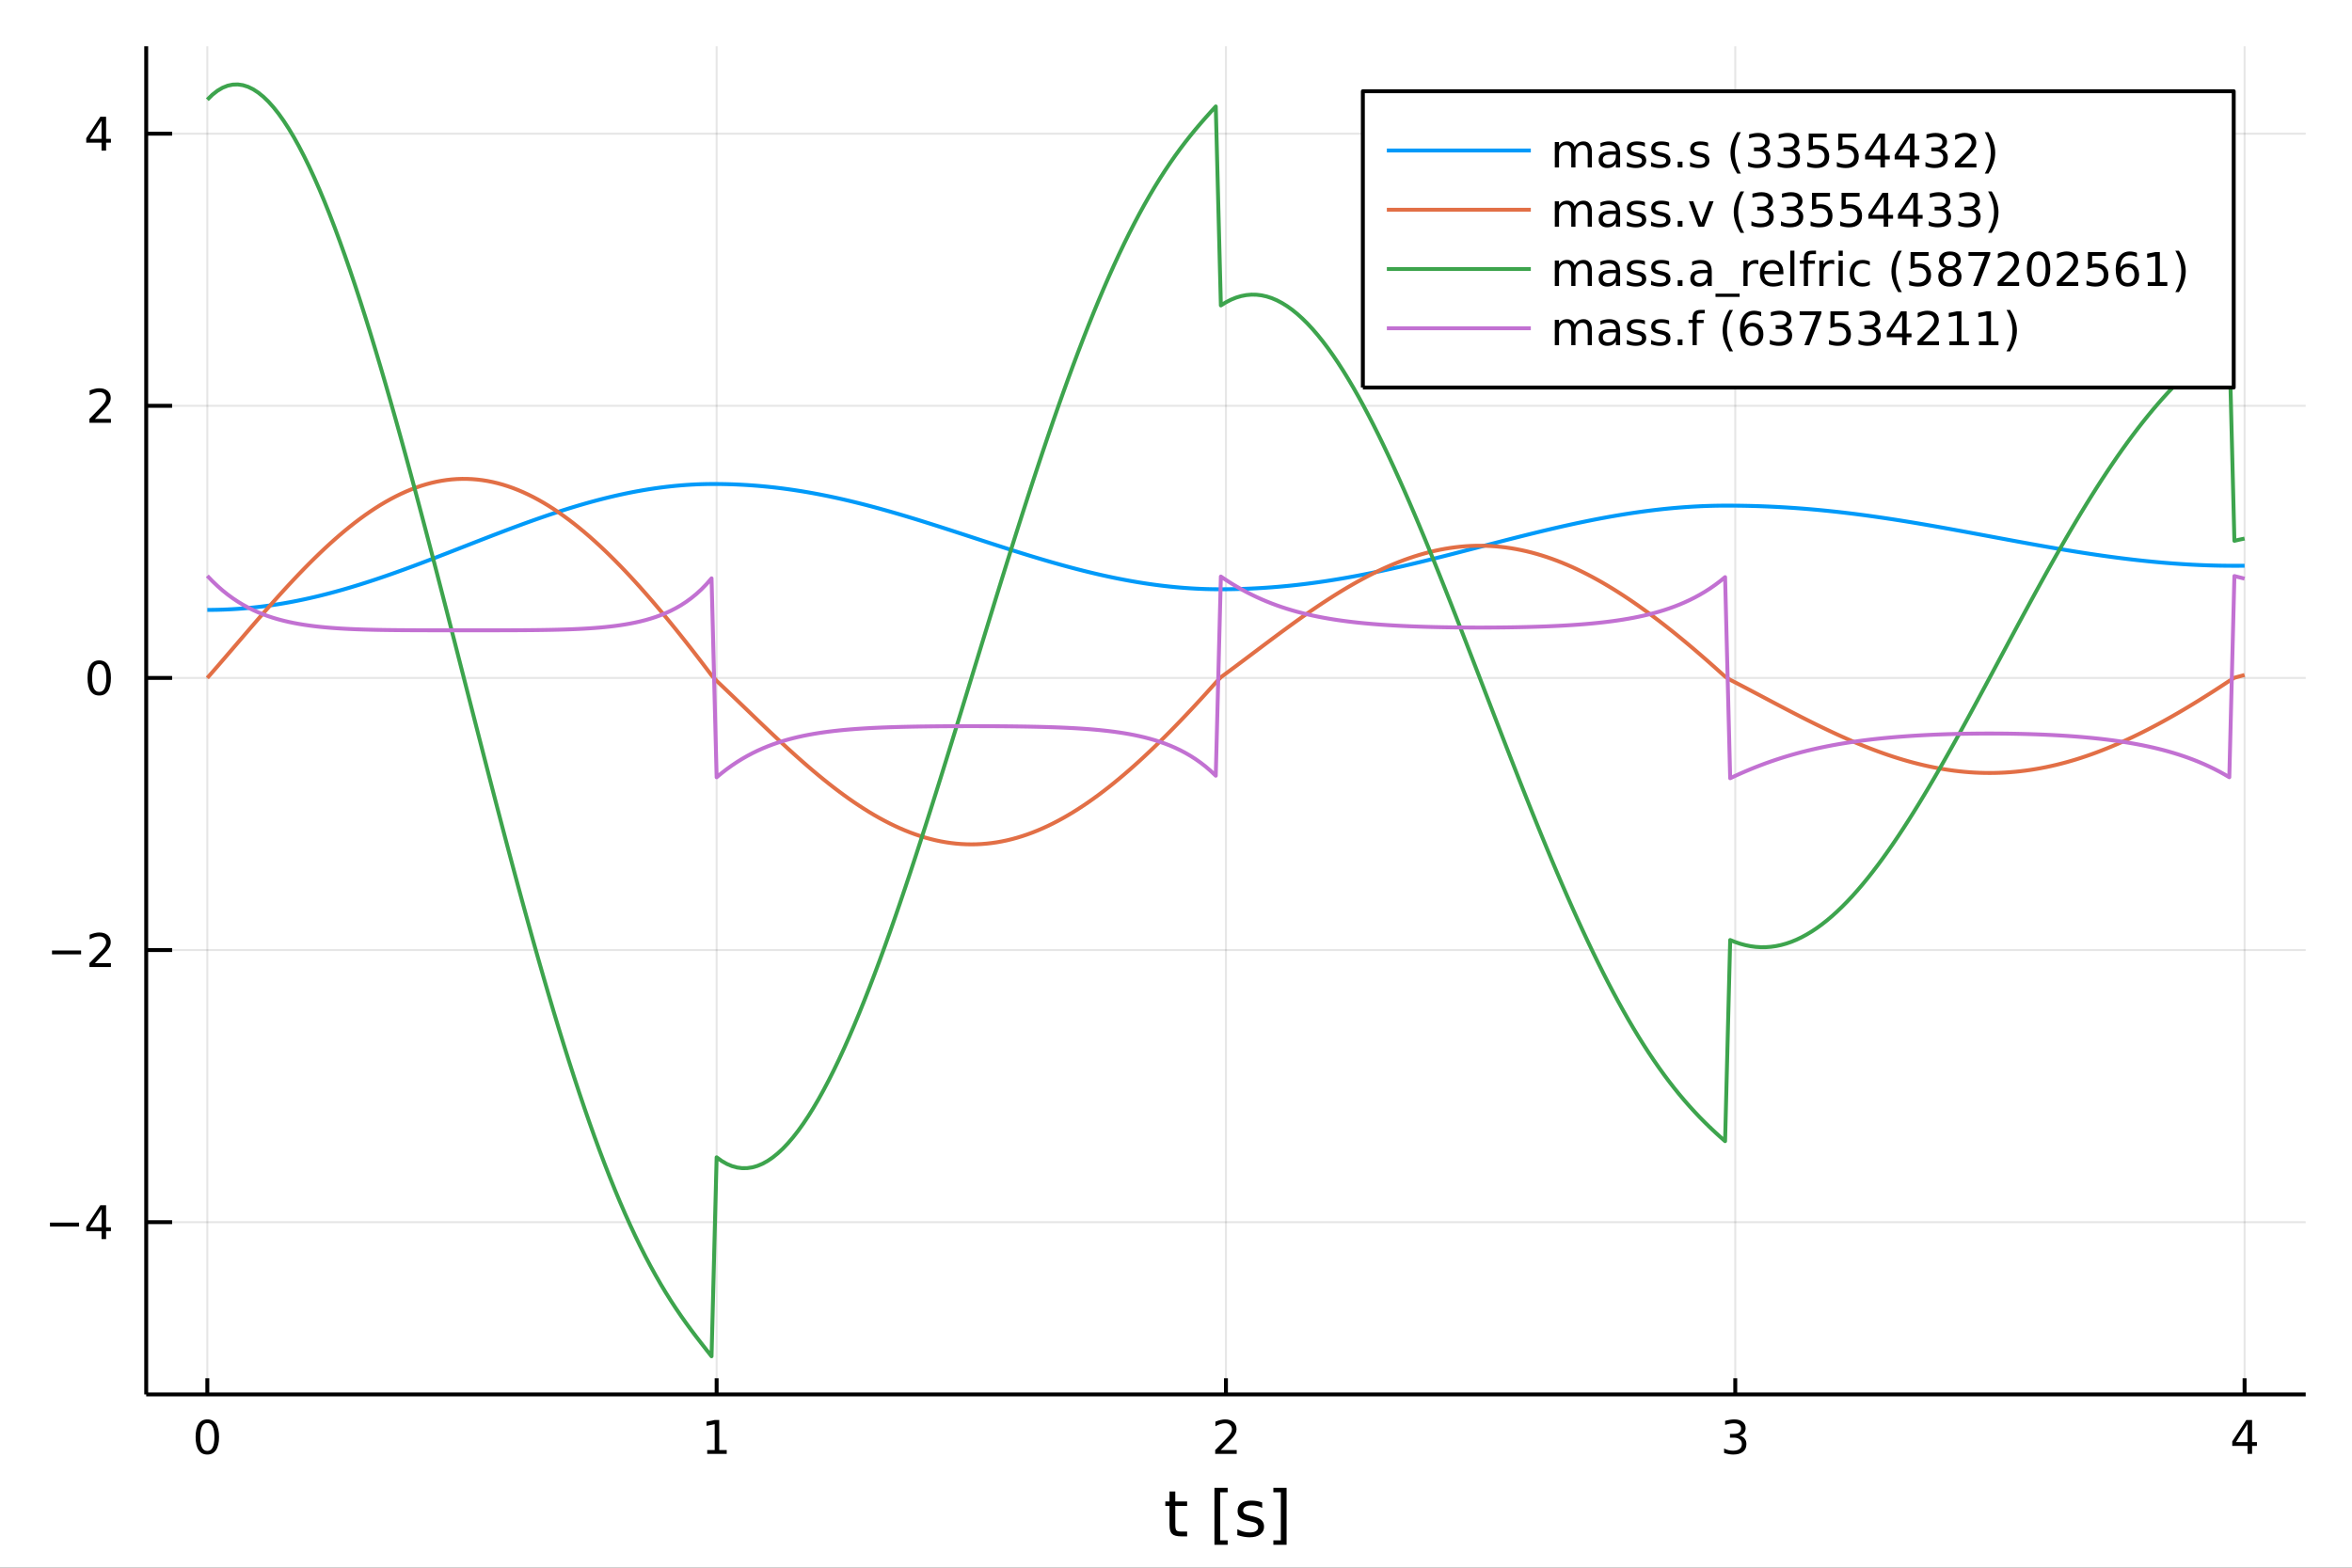 <svg xmlns="http://www.w3.org/2000/svg" xmlns:xlink="http://www.w3.org/1999/xlink" width="600" height="400" viewBox="0 0 2400 1600"><rect x="0" y="0" width="2400" height="1600" fill="#333333" stroke="none"/><defs><clipPath id="clip490"><rect width="2400" height="1600" x="0" y="0"/></clipPath></defs><path fill="#fff" fill-opacity="1" fill-rule="evenodd" d="M0 1600 L2400 1600 L2400 0 L0 0 Z" clip-path="url(#clip490)"/><defs><clipPath id="clip491"><rect width="1681" height="1600" x="480" y="0"/></clipPath></defs><path fill="#fff" fill-opacity="1" fill-rule="evenodd" d="M149.191 1423.18 L2352.76 1423.18 L2352.76 47.244 L149.191 47.244 Z" clip-path="url(#clip490)"/><defs><clipPath id="clip492"><rect width="2205" height="1377" x="149" y="47"/></clipPath></defs><polyline style="stroke:#000;stroke-linecap:butt;stroke-linejoin:round;stroke-width:2;stroke-opacity:.1;fill:none" points="211.556 1423.18 211.556 47.244" clip-path="url(#clip492)"/><polyline style="stroke:#000;stroke-linecap:butt;stroke-linejoin:round;stroke-width:2;stroke-opacity:.1;fill:none" points="731.265 1423.18 731.265 47.244" clip-path="url(#clip492)"/><polyline style="stroke:#000;stroke-linecap:butt;stroke-linejoin:round;stroke-width:2;stroke-opacity:.1;fill:none" points="1250.97 1423.18 1250.97 47.244" clip-path="url(#clip492)"/><polyline style="stroke:#000;stroke-linecap:butt;stroke-linejoin:round;stroke-width:2;stroke-opacity:.1;fill:none" points="1770.68 1423.18 1770.68 47.244" clip-path="url(#clip492)"/><polyline style="stroke:#000;stroke-linecap:butt;stroke-linejoin:round;stroke-width:2;stroke-opacity:.1;fill:none" points="2290.39 1423.18 2290.39 47.244" clip-path="url(#clip492)"/><polyline style="stroke:#000;stroke-linecap:butt;stroke-linejoin:round;stroke-width:4;stroke-opacity:1;fill:none" points="149.191 1423.18 2352.76 1423.18" clip-path="url(#clip490)"/><polyline style="stroke:#000;stroke-linecap:butt;stroke-linejoin:round;stroke-width:4;stroke-opacity:1;fill:none" points="211.556 1423.18 211.556 1406.67" clip-path="url(#clip490)"/><polyline style="stroke:#000;stroke-linecap:butt;stroke-linejoin:round;stroke-width:4;stroke-opacity:1;fill:none" points="731.265 1423.18 731.265 1406.67" clip-path="url(#clip490)"/><polyline style="stroke:#000;stroke-linecap:butt;stroke-linejoin:round;stroke-width:4;stroke-opacity:1;fill:none" points="1250.97 1423.18 1250.97 1406.67" clip-path="url(#clip490)"/><polyline style="stroke:#000;stroke-linecap:butt;stroke-linejoin:round;stroke-width:4;stroke-opacity:1;fill:none" points="1770.68 1423.18 1770.68 1406.67" clip-path="url(#clip490)"/><polyline style="stroke:#000;stroke-linecap:butt;stroke-linejoin:round;stroke-width:4;stroke-opacity:1;fill:none" points="2290.39 1423.18 2290.39 1406.67" clip-path="url(#clip490)"/><path fill="#000" fill-opacity="1" fill-rule="evenodd" d="M211.556 1452.37 Q207.945 1452.37 206.116 1455.94 Q204.311 1459.48 204.311 1466.61 Q204.311 1473.71 206.116 1477.28 Q207.945 1480.82 211.556 1480.82 Q215.19 1480.82 216.996 1477.28 Q218.824 1473.71 218.824 1466.61 Q218.824 1459.48 216.996 1455.94 Q215.19 1452.37 211.556 1452.37 M211.556 1448.67 Q217.366 1448.67 220.422 1453.27 Q223.5 1457.86 223.5 1466.61 Q223.5 1475.33 220.422 1479.94 Q217.366 1484.52 211.556 1484.52 Q205.746 1484.52 202.667 1479.94 Q199.612 1475.33 199.612 1466.61 Q199.612 1457.86 202.667 1453.27 Q205.746 1448.67 211.556 1448.67 Z" clip-path="url(#clip490)"/><path fill="#000" fill-opacity="1" fill-rule="evenodd" d="M721.647 1479.92 L729.285 1479.92 L729.285 1453.55 L720.975 1455.22 L720.975 1450.96 L729.239 1449.29 L733.915 1449.29 L733.915 1479.92 L741.554 1479.92 L741.554 1483.85 L721.647 1483.85 L721.647 1479.92 Z" clip-path="url(#clip490)"/><path fill="#000" fill-opacity="1" fill-rule="evenodd" d="M1245.63 1479.92 L1261.95 1479.92 L1261.95 1483.85 L1240 1483.85 L1240 1479.92 Q1242.66 1477.16 1247.25 1472.53 Q1251.85 1467.88 1253.03 1466.54 Q1255.28 1464.01 1256.16 1462.28 Q1257.06 1460.52 1257.06 1458.83 Q1257.06 1456.07 1255.12 1454.34 Q1253.2 1452.6 1250.09 1452.6 Q1247.89 1452.6 1245.44 1453.37 Q1243.01 1454.13 1240.23 1455.68 L1240.23 1450.96 Q1243.06 1449.82 1245.51 1449.25 Q1247.96 1448.67 1250 1448.67 Q1255.37 1448.67 1258.57 1451.35 Q1261.76 1454.04 1261.76 1458.53 Q1261.76 1460.66 1260.95 1462.58 Q1260.16 1464.48 1258.06 1467.07 Q1257.48 1467.74 1254.38 1470.96 Q1251.27 1474.15 1245.63 1479.92 Z" clip-path="url(#clip490)"/><path fill="#000" fill-opacity="1" fill-rule="evenodd" d="M1774.93 1465.22 Q1778.29 1465.94 1780.16 1468.2 Q1782.06 1470.47 1782.06 1473.81 Q1782.06 1478.92 1778.54 1481.72 Q1775.02 1484.52 1768.54 1484.52 Q1766.37 1484.52 1764.05 1484.08 Q1761.76 1483.67 1759.3 1482.81 L1759.3 1478.3 Q1761.25 1479.43 1763.56 1480.01 Q1765.88 1480.59 1768.4 1480.59 Q1772.8 1480.59 1775.09 1478.85 Q1777.41 1477.12 1777.41 1473.81 Q1777.41 1470.75 1775.25 1469.04 Q1773.12 1467.3 1769.3 1467.3 L1765.28 1467.3 L1765.28 1463.46 L1769.49 1463.46 Q1772.94 1463.46 1774.77 1462.09 Q1776.6 1460.7 1776.6 1458.11 Q1776.6 1455.45 1774.7 1454.04 Q1772.82 1452.6 1769.3 1452.6 Q1767.38 1452.6 1765.18 1453.02 Q1762.99 1453.44 1760.35 1454.31 L1760.35 1450.15 Q1763.01 1449.41 1765.32 1449.04 Q1767.66 1448.67 1769.72 1448.67 Q1775.05 1448.67 1778.15 1451.1 Q1781.25 1453.5 1781.25 1457.63 Q1781.25 1460.5 1779.61 1462.49 Q1777.96 1464.45 1774.93 1465.22 Z" clip-path="url(#clip490)"/><path fill="#000" fill-opacity="1" fill-rule="evenodd" d="M2293.4 1453.37 L2281.59 1471.81 L2293.4 1471.81 L2293.4 1453.37 M2292.17 1449.29 L2298.05 1449.29 L2298.05 1471.81 L2302.98 1471.81 L2302.98 1475.7 L2298.05 1475.7 L2298.05 1483.85 L2293.4 1483.85 L2293.4 1475.7 L2277.8 1475.7 L2277.8 1471.19 L2292.17 1449.29 Z" clip-path="url(#clip490)"/><path fill="#000" fill-opacity="1" fill-rule="evenodd" d="M1199.28 1522.27 L1199.28 1532.4 L1211.35 1532.4 L1211.35 1536.95 L1199.28 1536.95 L1199.28 1556.3 Q1199.28 1560.66 1200.46 1561.9 Q1201.67 1563.14 1205.33 1563.14 L1211.35 1563.14 L1211.35 1568.04 L1205.33 1568.04 Q1198.55 1568.04 1195.97 1565.53 Q1193.4 1562.98 1193.4 1556.3 L1193.4 1536.95 L1189.1 1536.95 L1189.1 1532.4 L1193.4 1532.4 L1193.4 1522.27 L1199.28 1522.27 Z" clip-path="url(#clip490)"/><path fill="#000" fill-opacity="1" fill-rule="evenodd" d="M1239.23 1518.52 L1252.72 1518.52 L1252.72 1523.07 L1245.09 1523.07 L1245.09 1572.09 L1252.72 1572.09 L1252.72 1576.64 L1239.23 1576.64 L1239.23 1518.52 Z" clip-path="url(#clip490)"/><path fill="#000" fill-opacity="1" fill-rule="evenodd" d="M1287.93 1533.45 L1287.93 1538.98 Q1285.44 1537.71 1282.77 1537.07 Q1280.1 1536.44 1277.23 1536.44 Q1272.87 1536.44 1270.68 1537.77 Q1268.51 1539.11 1268.51 1541.79 Q1268.51 1543.82 1270.07 1545 Q1271.63 1546.15 1276.34 1547.2 L1278.35 1547.64 Q1284.58 1548.98 1287.19 1551.43 Q1289.84 1553.85 1289.84 1558.21 Q1289.84 1563.17 1285.89 1566.07 Q1281.97 1568.97 1275.1 1568.97 Q1272.23 1568.97 1269.12 1568.39 Q1266.03 1567.85 1262.59 1566.74 L1262.59 1560.69 Q1265.84 1562.38 1268.99 1563.24 Q1272.14 1564.07 1275.23 1564.07 Q1279.36 1564.07 1281.59 1562.66 Q1283.82 1561.23 1283.82 1558.65 Q1283.82 1556.27 1282.2 1554.99 Q1280.61 1553.72 1275.16 1552.54 L1273.13 1552.07 Q1267.68 1550.92 1265.26 1548.56 Q1262.85 1546.18 1262.85 1542.04 Q1262.85 1537.01 1266.41 1534.27 Q1269.98 1531.54 1276.53 1531.54 Q1279.78 1531.54 1282.64 1532.01 Q1285.51 1532.49 1287.93 1533.45 Z" clip-path="url(#clip490)"/><path fill="#000" fill-opacity="1" fill-rule="evenodd" d="M1312.85 1518.52 L1312.85 1576.64 L1299.35 1576.64 L1299.35 1572.09 L1306.96 1572.09 L1306.96 1523.07 L1299.35 1523.07 L1299.35 1518.52 L1312.85 1518.52 Z" clip-path="url(#clip490)"/><polyline style="stroke:#000;stroke-linecap:butt;stroke-linejoin:round;stroke-width:2;stroke-opacity:.1;fill:none" points="149.191 1247.37 2352.76 1247.37" clip-path="url(#clip492)"/><polyline style="stroke:#000;stroke-linecap:butt;stroke-linejoin:round;stroke-width:2;stroke-opacity:.1;fill:none" points="149.191 969.637 2352.76 969.637" clip-path="url(#clip492)"/><polyline style="stroke:#000;stroke-linecap:butt;stroke-linejoin:round;stroke-width:2;stroke-opacity:.1;fill:none" points="149.191 691.907 2352.76 691.907" clip-path="url(#clip492)"/><polyline style="stroke:#000;stroke-linecap:butt;stroke-linejoin:round;stroke-width:2;stroke-opacity:.1;fill:none" points="149.191 414.176 2352.76 414.176" clip-path="url(#clip492)"/><polyline style="stroke:#000;stroke-linecap:butt;stroke-linejoin:round;stroke-width:2;stroke-opacity:.1;fill:none" points="149.191 136.446 2352.76 136.446" clip-path="url(#clip492)"/><polyline style="stroke:#000;stroke-linecap:butt;stroke-linejoin:round;stroke-width:4;stroke-opacity:1;fill:none" points="149.191 1423.18 149.191 47.244" clip-path="url(#clip490)"/><polyline style="stroke:#000;stroke-linecap:butt;stroke-linejoin:round;stroke-width:4;stroke-opacity:1;fill:none" points="149.191 1247.37 175.634 1247.37" clip-path="url(#clip490)"/><polyline style="stroke:#000;stroke-linecap:butt;stroke-linejoin:round;stroke-width:4;stroke-opacity:1;fill:none" points="149.191 969.637 175.634 969.637" clip-path="url(#clip490)"/><polyline style="stroke:#000;stroke-linecap:butt;stroke-linejoin:round;stroke-width:4;stroke-opacity:1;fill:none" points="149.191 691.907 175.634 691.907" clip-path="url(#clip490)"/><polyline style="stroke:#000;stroke-linecap:butt;stroke-linejoin:round;stroke-width:4;stroke-opacity:1;fill:none" points="149.191 414.176 175.634 414.176" clip-path="url(#clip490)"/><polyline style="stroke:#000;stroke-linecap:butt;stroke-linejoin:round;stroke-width:4;stroke-opacity:1;fill:none" points="149.191 136.446 175.634 136.446" clip-path="url(#clip490)"/><path fill="#000" fill-opacity="1" fill-rule="evenodd" d="M50.992 1247.82 L80.668 1247.82 L80.668 1251.75 L50.992 1251.75 L50.992 1247.82 Z" clip-path="url(#clip490)"/><path fill="#000" fill-opacity="1" fill-rule="evenodd" d="M103.608 1234.16 L91.802 1252.61 L103.608 1252.61 L103.608 1234.16 M102.381 1230.09 L108.26 1230.09 L108.26 1252.61 L113.191 1252.61 L113.191 1256.5 L108.26 1256.5 L108.26 1264.65 L103.608 1264.65 L103.608 1256.5 L88.006 1256.5 L88.006 1251.99 L102.381 1230.09 Z" clip-path="url(#clip490)"/><path fill="#000" fill-opacity="1" fill-rule="evenodd" d="M53.075 970.088 L82.751 970.088 L82.751 974.023 L53.075 974.023 L53.075 970.088 Z" clip-path="url(#clip490)"/><path fill="#000" fill-opacity="1" fill-rule="evenodd" d="M96.871 982.982 L113.191 982.982 L113.191 986.917 L91.246 986.917 L91.246 982.982 Q93.909 980.227 98.492 975.597 Q103.098 970.945 104.279 969.602 Q106.524 967.079 107.404 965.343 Q108.307 963.584 108.307 961.894 Q108.307 959.139 106.362 957.403 Q104.441 955.667 101.339 955.667 Q99.14 955.667 96.686 956.431 Q94.256 957.195 91.478 958.746 L91.478 954.024 Q94.302 952.889 96.756 952.311 Q99.21 951.732 101.246 951.732 Q106.617 951.732 109.811 954.417 Q113.006 957.102 113.006 961.593 Q113.006 963.723 112.196 965.644 Q111.408 967.542 109.302 970.135 Q108.723 970.806 105.621 974.023 Q102.52 977.218 96.871 982.982 Z" clip-path="url(#clip490)"/><path fill="#000" fill-opacity="1" fill-rule="evenodd" d="M101.246 677.705 Q97.635 677.705 95.807 681.27 Q94.001 684.812 94.001 691.941 Q94.001 699.048 95.807 702.613 Q97.635 706.154 101.246 706.154 Q104.881 706.154 106.686 702.613 Q108.515 699.048 108.515 691.941 Q108.515 684.812 106.686 681.27 Q104.881 677.705 101.246 677.705 M101.246 674.002 Q107.057 674.002 110.112 678.608 Q113.191 683.191 113.191 691.941 Q113.191 700.668 110.112 705.275 Q107.057 709.858 101.246 709.858 Q95.436 709.858 92.358 705.275 Q89.302 700.668 89.302 691.941 Q89.302 683.191 92.358 678.608 Q95.436 674.002 101.246 674.002 Z" clip-path="url(#clip490)"/><path fill="#000" fill-opacity="1" fill-rule="evenodd" d="M96.871 427.521 L113.191 427.521 L113.191 431.456 L91.246 431.456 L91.246 427.521 Q93.909 424.766 98.492 420.137 Q103.098 415.484 104.279 414.142 Q106.524 411.618 107.404 409.882 Q108.307 408.123 108.307 406.433 Q108.307 403.679 106.362 401.943 Q104.441 400.206 101.339 400.206 Q99.14 400.206 96.686 400.97 Q94.256 401.734 91.478 403.285 L91.478 398.563 Q94.302 397.429 96.756 396.85 Q99.21 396.271 101.246 396.271 Q106.617 396.271 109.811 398.956 Q113.006 401.642 113.006 406.132 Q113.006 408.262 112.196 410.183 Q111.408 412.081 109.302 414.674 Q108.723 415.345 105.621 418.563 Q102.52 421.757 96.871 427.521 Z" clip-path="url(#clip490)"/><path fill="#000" fill-opacity="1" fill-rule="evenodd" d="M103.608 123.24 L91.802 141.689 L103.608 141.689 L103.608 123.24 M102.381 119.166 L108.26 119.166 L108.26 141.689 L113.191 141.689 L113.191 145.578 L108.26 145.578 L108.26 153.726 L103.608 153.726 L103.608 145.578 L88.006 145.578 L88.006 141.064 L102.381 119.166 Z" clip-path="url(#clip490)"/><polyline style="stroke:#009af9;stroke-linecap:butt;stroke-linejoin:round;stroke-width:4;stroke-opacity:1;fill:none" points="211.556 622.474 216.753 622.444 221.95 622.355 227.147 622.206 232.344 621.997 237.541 621.727 242.738 621.397 247.936 621.006 253.133 620.555 258.33 620.043 263.527 619.472 268.724 618.841 273.921 618.15 279.118 617.401 284.315 616.593 289.512 615.728 294.709 614.806 299.906 613.828 305.103 612.795 310.301 611.708 315.498 610.567 320.695 609.375 325.892 608.131 331.089 606.837 336.286 605.495 341.483 604.105 346.68 602.669 351.877 601.189 357.074 599.665 362.271 598.1 367.469 596.494 372.666 594.85 377.863 593.17 383.06 591.453 388.257 589.703 393.454 587.921 398.651 586.109 403.848 584.269 409.045 582.403 414.242 580.512 419.439 578.598 424.636 576.663 429.834 574.71 435.031 572.739 440.228 570.754 445.425 568.756 450.622 566.748 455.819 564.731 461.016 562.707 466.213 560.678 471.41 558.647 476.607 556.615 481.804 554.585 487.002 552.558 492.199 550.536 497.396 548.522 502.593 546.517 507.79 544.523 512.987 542.543 518.184 540.578 523.381 538.63 528.578 536.702 533.775 534.794 538.972 532.91 544.17 531.051 549.367 529.219 554.564 527.416 559.761 525.643 564.958 523.902 570.155 522.195 575.352 520.525 580.549 518.891 585.746 517.297 590.943 515.743 596.14 514.232 601.337 512.765 606.535 511.343 611.732 509.968 616.929 508.641 622.126 507.363 627.323 506.137 632.52 504.963 637.717 503.842 642.914 502.776 648.111 501.766 653.308 500.812 658.505 499.917 663.703 499.081 668.9 498.305 674.097 497.59 679.294 496.936 684.491 496.346 689.688 495.819 694.885 495.356 700.082 494.959 705.279 494.627 710.476 494.362 715.673 494.164 720.87 494.034 726.068 493.973 731.265 493.977 736.462 494.032 741.659 494.136 746.856 494.289 752.053 494.492 757.25 494.745 762.447 495.048 767.644 495.401 772.841 495.804 778.038 496.257 783.236 496.759 788.433 497.31 793.63 497.911 798.827 498.56 804.024 499.257 809.221 500.001 814.418 500.792 819.615 501.63 824.812 502.513 830.009 503.44 835.206 504.412 840.403 505.427 845.601 506.484 850.798 507.581 855.995 508.719 861.192 509.896 866.389 511.111 871.586 512.362 876.783 513.648 881.98 514.969 887.177 516.323 892.374 517.709 897.571 519.125 902.769 520.57 907.966 522.042 913.163 523.54 918.36 525.063 923.557 526.609 928.754 528.176 933.951 529.763 939.148 531.369 944.345 532.991 949.542 534.628 954.739 536.279 959.936 537.941 965.134 539.614 970.331 541.295 975.528 542.983 980.725 544.676 985.922 546.373 991.119 548.071 996.316 549.77 1001.51 551.467 1006.71 553.161 1011.91 554.849 1017.1 556.531 1022.3 558.204 1027.5 559.868 1032.7 561.519 1037.89 563.157 1043.09 564.78 1048.29 566.387 1053.48 567.975 1058.68 569.543 1063.88 571.09 1069.08 572.613 1074.27 574.112 1079.47 575.585 1084.67 577.03 1089.86 578.447 1095.06 579.832 1100.26 581.186 1105.45 582.507 1110.65 583.792 1115.85 585.042 1121.05 586.255 1126.24 587.429 1131.44 588.563 1136.64 589.656 1141.83 590.707 1147.03 591.715 1152.23 592.679 1157.43 593.597 1162.62 594.469 1167.82 595.293 1173.02 596.069 1178.21 596.796 1183.41 597.473 1188.61 598.098 1193.81 598.672 1199 599.193 1204.2 599.661 1209.4 600.075 1214.59 600.435 1219.79 600.739 1224.99 600.987 1230.19 601.178 1235.38 601.313 1240.58 601.389 1245.78 601.407 1250.97 601.381 1256.17 601.316 1261.37 601.213 1266.56 601.071 1271.76 600.89 1276.96 600.67 1282.16 600.411 1287.35 600.113 1292.55 599.776 1297.75 599.4 1302.94 598.985 1308.14 598.532 1313.34 598.04 1318.54 597.511 1323.73 596.944 1328.93 596.339 1334.13 595.699 1339.32 595.022 1344.52 594.31 1349.72 593.562 1354.92 592.781 1360.11 591.965 1365.31 591.116 1370.51 590.236 1375.7 589.323 1380.9 588.38 1386.1 587.408 1391.29 586.406 1396.49 585.377 1401.69 584.321 1406.89 583.24 1412.08 582.133 1417.28 581.003 1422.48 579.85 1427.67 578.676 1432.87 577.482 1438.07 576.268 1443.27 575.036 1448.46 573.788 1453.66 572.524 1458.86 571.246 1464.05 569.955 1469.25 568.652 1474.45 567.338 1479.65 566.015 1484.84 564.684 1490.04 563.347 1495.24 562.005 1500.43 560.659 1505.63 559.311 1510.83 557.961 1516.02 556.611 1521.22 555.263 1526.42 553.918 1531.62 552.578 1536.81 551.243 1542.01 549.915 1547.21 548.595 1552.4 547.285 1557.6 545.986 1562.8 544.699 1568 543.426 1573.19 542.168 1578.39 540.926 1583.59 539.701 1588.78 538.495 1593.98 537.309 1599.18 536.144 1604.38 535.002 1609.57 533.883 1614.77 532.788 1619.97 531.719 1625.16 530.677 1630.36 529.663 1635.56 528.678 1640.75 527.723 1645.95 526.799 1651.15 525.907 1656.35 525.048 1661.54 524.223 1666.74 523.433 1671.94 522.678 1677.13 521.96 1682.33 521.28 1687.53 520.638 1692.73 520.035 1697.92 519.471 1703.12 518.948 1708.32 518.467 1713.51 518.027 1718.71 517.63 1723.91 517.276 1729.11 516.965 1734.3 516.699 1739.5 516.478 1744.7 516.302 1749.89 516.172 1755.09 516.088 1760.29 516.051 1765.49 516.056 1770.68 516.089 1775.88 516.148 1781.08 516.235 1786.27 516.349 1791.47 516.49 1796.67 516.658 1801.86 516.855 1807.06 517.078 1812.26 517.329 1817.46 517.607 1822.65 517.913 1827.85 518.246 1833.05 518.605 1838.24 518.991 1843.44 519.404 1848.64 519.843 1853.84 520.307 1859.03 520.798 1864.23 521.313 1869.43 521.853 1874.62 522.418 1879.82 523.006 1885.02 523.617 1890.22 524.251 1895.41 524.908 1900.61 525.586 1905.81 526.286 1911 527.005 1916.2 527.745 1921.4 528.504 1926.59 529.282 1931.79 530.077 1936.99 530.889 1942.19 531.717 1947.38 532.56 1952.58 533.418 1957.78 534.29 1962.97 535.175 1968.17 536.071 1973.37 536.979 1978.57 537.897 1983.76 538.825 1988.96 539.761 1994.16 540.704 1999.35 541.654 2004.55 542.61 2009.75 543.571 2014.95 544.535 2020.14 545.502 2025.34 546.471 2030.54 547.441 2035.73 548.411 2040.93 549.38 2046.13 550.346 2051.32 551.31 2056.52 552.27 2061.72 553.225 2066.92 554.174 2072.11 555.116 2077.31 556.05 2082.51 556.976 2087.7 557.892 2092.9 558.797 2098.1 559.69 2103.3 560.571 2108.49 561.439 2113.69 562.292 2118.89 563.13 2124.08 563.952 2129.28 564.757 2134.48 565.545 2139.68 566.313 2144.87 567.062 2150.07 567.791 2155.27 568.499 2160.46 569.185 2165.66 569.849 2170.86 570.489 2176.05 571.105 2181.25 571.696 2186.45 572.262 2191.65 572.802 2196.84 573.315 2202.04 573.801 2207.24 574.259 2212.43 574.688 2217.63 575.088 2222.83 575.458 2228.03 575.798 2233.22 576.108 2238.42 576.386 2243.62 576.632 2248.81 576.846 2254.01 577.028 2259.21 577.177 2264.41 577.292 2269.6 577.373 2274.8 577.42 2280 577.433 2285.19 577.424 2290.39 577.401" clip-path="url(#clip492)"/><polyline style="stroke:#e26f46;stroke-linecap:butt;stroke-linejoin:round;stroke-width:4;stroke-opacity:1;fill:none" points="211.556 691.907 216.753 685.979 221.95 680.007 227.147 673.999 232.344 667.966 237.541 661.916 242.738 655.86 247.936 649.806 253.133 643.764 258.33 637.743 263.527 631.751 268.724 625.797 273.921 619.889 279.118 614.035 284.315 608.242 289.512 602.519 294.709 596.872 299.906 591.309 305.103 585.836 310.301 580.46 315.498 575.187 320.695 570.025 325.892 564.977 331.089 560.05 336.286 555.251 341.483 550.585 346.68 546.056 351.877 541.669 357.074 537.43 362.271 533.344 367.469 529.413 372.666 525.644 377.863 522.04 383.06 518.604 388.257 515.34 393.454 512.253 398.651 509.344 403.848 506.617 409.045 504.075 414.242 501.72 419.439 499.556 424.636 497.583 429.834 495.804 435.031 494.222 440.228 492.837 445.425 491.652 450.622 490.667 455.819 489.883 461.016 489.301 466.213 488.921 471.41 488.745 476.607 488.772 481.804 489.002 487.002 489.435 492.199 490.071 497.396 490.908 502.593 491.947 507.79 493.185 512.987 494.623 518.184 496.258 523.381 498.088 528.578 500.113 533.775 502.33 538.972 504.737 544.17 507.331 549.367 510.111 554.564 513.073 559.761 516.215 564.958 519.533 570.155 523.025 575.352 526.687 580.549 530.517 585.746 534.509 590.943 538.662 596.14 542.969 601.337 547.429 606.535 552.038 611.732 556.79 616.929 561.681 622.126 566.708 627.323 571.866 632.52 577.151 637.717 582.558 642.914 588.082 648.111 593.721 653.308 599.469 658.505 605.322 663.703 611.277 668.9 617.327 674.097 623.469 679.294 629.7 684.491 636.015 689.688 642.411 694.885 648.885 700.082 655.433 705.279 662.053 710.476 668.744 715.673 675.503 720.87 682.328 726.068 689.219 731.265 694.895 736.462 699.806 741.659 704.751 746.856 709.72 752.053 714.709 757.25 719.707 762.447 724.71 767.644 729.709 772.841 734.698 778.038 739.668 783.236 744.613 788.433 749.526 793.63 754.4 798.827 759.23 804.024 764.008 809.221 768.728 814.418 773.385 819.615 777.972 824.812 782.485 830.009 786.916 835.206 791.262 840.403 795.516 845.601 799.674 850.798 803.731 855.995 807.683 861.192 811.524 866.389 815.251 871.586 818.86 876.783 822.345 881.98 825.702 887.177 828.93 892.374 832.022 897.571 834.977 902.769 837.791 907.966 840.461 913.163 842.983 918.36 845.357 923.557 847.578 928.754 849.645 933.951 851.555 939.148 853.306 944.345 854.897 949.542 856.325 954.739 857.59 959.936 858.69 965.134 859.623 970.331 860.389 975.528 860.987 980.725 861.416 985.922 861.675 991.119 861.765 996.316 861.685 1001.51 861.435 1006.71 861.016 1011.91 860.427 1017.1 859.669 1022.3 858.743 1027.5 857.65 1032.7 856.391 1037.89 854.966 1043.09 853.378 1048.29 851.627 1053.48 849.716 1058.68 847.645 1063.88 845.418 1069.08 843.036 1074.27 840.501 1079.47 837.815 1084.67 834.982 1089.86 832.003 1095.06 828.881 1100.26 825.62 1105.45 822.222 1110.65 818.689 1115.85 815.026 1121.05 811.236 1126.24 807.321 1131.44 803.285 1136.64 799.131 1141.83 794.862 1147.03 790.484 1152.23 785.998 1157.43 781.409 1162.62 776.719 1167.82 771.932 1173.02 767.053 1178.21 762.085 1183.41 757.032 1188.61 751.895 1193.81 746.68 1199 741.389 1204.2 736.025 1209.4 730.591 1214.59 725.09 1219.79 719.524 1224.99 713.895 1230.19 708.206 1235.38 702.458 1240.58 696.654 1245.78 691.191 1250.97 687.373 1256.17 683.525 1261.37 679.654 1266.56 675.765 1271.76 671.864 1276.96 667.954 1282.16 664.042 1287.35 660.134 1292.55 656.234 1297.75 652.349 1302.94 648.484 1308.14 644.643 1313.34 640.831 1318.54 637.055 1323.73 633.318 1328.93 629.625 1334.13 625.982 1339.32 622.391 1344.52 618.859 1349.72 615.389 1354.92 611.985 1360.11 608.654 1365.31 605.397 1370.51 602.219 1375.7 599.124 1380.9 596.115 1386.1 593.196 1391.29 590.371 1396.49 587.642 1401.69 585.013 1406.89 582.486 1412.08 580.065 1417.28 577.753 1422.48 575.551 1427.67 573.462 1432.87 571.489 1438.07 569.635 1443.27 567.9 1448.46 566.287 1453.66 564.798 1458.86 563.435 1464.05 562.198 1469.25 561.09 1474.45 560.112 1479.65 559.265 1484.84 558.55 1490.04 557.967 1495.24 557.518 1500.43 557.203 1505.63 557.023 1510.83 556.977 1516.02 557.067 1521.22 557.291 1526.42 557.651 1531.62 558.145 1536.81 558.774 1542.01 559.536 1547.21 560.432 1552.4 561.46 1557.6 562.62 1562.8 563.911 1568 565.331 1573.19 566.879 1578.39 568.555 1583.59 570.356 1588.78 572.281 1593.98 574.327 1599.18 576.495 1604.38 578.78 1609.57 581.182 1614.77 583.699 1619.97 586.329 1625.16 589.068 1630.36 591.915 1635.56 594.867 1640.75 597.922 1645.95 601.078 1651.15 604.332 1656.35 607.681 1661.54 611.122 1666.74 614.653 1671.94 618.272 1677.13 621.975 1682.33 625.76 1687.53 629.624 1692.73 633.564 1697.92 637.578 1703.12 641.662 1708.32 645.814 1713.51 650.033 1718.71 654.314 1723.91 658.657 1729.11 663.057 1734.3 667.513 1739.5 672.022 1744.7 676.583 1749.89 681.193 1755.09 685.852 1760.29 690.557 1765.49 693.813 1770.68 696.498 1775.88 699.203 1781.08 701.923 1786.27 704.655 1791.47 707.395 1796.67 710.141 1801.86 712.888 1807.06 715.634 1812.26 718.375 1817.46 721.106 1822.65 723.825 1827.85 726.528 1833.05 729.211 1838.24 731.871 1843.44 734.505 1848.64 737.109 1853.84 739.681 1859.03 742.216 1864.23 744.712 1869.43 747.165 1874.62 749.573 1879.82 751.933 1885.02 754.242 1890.22 756.497 1895.41 758.695 1900.61 760.832 1905.81 762.908 1911 764.919 1916.2 766.863 1921.4 768.737 1926.59 770.539 1931.79 772.268 1936.99 773.92 1942.19 775.495 1947.38 776.99 1952.58 778.404 1957.78 779.734 1962.97 780.979 1968.17 782.138 1973.37 783.209 1978.57 784.192 1983.76 785.084 1988.96 785.885 1994.16 786.593 1999.35 787.208 2004.55 787.729 2009.75 788.155 2014.95 788.485 2020.14 788.72 2025.34 788.858 2030.54 788.899 2035.73 788.843 2040.93 788.69 2046.13 788.44 2051.32 788.092 2056.52 787.648 2061.72 787.107 2066.92 786.469 2072.11 785.736 2077.31 784.907 2082.51 783.983 2087.7 782.965 2092.9 781.853 2098.1 780.649 2103.3 779.353 2108.49 777.967 2113.69 776.492 2118.89 774.928 2124.08 773.277 2129.28 771.54 2134.48 769.718 2139.68 767.814 2144.87 765.829 2150.07 763.763 2155.27 761.619 2160.46 759.399 2165.66 757.104 2170.86 754.735 2176.05 752.296 2181.25 749.786 2186.45 747.209 2191.65 744.567 2196.84 741.86 2202.04 739.092 2207.24 736.263 2212.43 733.377 2217.63 730.434 2222.83 727.438 2228.03 724.389 2233.22 721.29 2238.42 718.143 2243.62 714.949 2248.81 711.711 2254.01 708.43 2259.21 705.108 2264.41 701.747 2269.6 698.349 2274.8 694.915 2280 691.722 2285.19 690.316 2290.39 688.899" clip-path="url(#clip492)"/><polyline style="stroke:#3da44d;stroke-linecap:butt;stroke-linejoin:round;stroke-width:4;stroke-opacity:1;fill:none" points="211.556 101.73 216.753 96.643 221.95 92.579 227.147 89.521 232.344 87.451 237.541 86.347 242.738 86.186 247.936 86.946 253.133 88.604 258.33 91.137 263.527 94.52 268.724 98.731 273.921 103.744 279.118 109.541 284.315 116.094 289.512 123.386 294.709 131.391 299.906 140.089 305.103 149.458 310.301 159.476 315.498 170.125 320.695 181.386 325.892 193.234 331.089 205.652 336.286 218.621 341.483 232.123 346.68 246.134 351.877 260.637 357.074 275.613 362.271 291.041 367.469 306.903 372.666 323.178 377.863 339.846 383.06 356.891 388.257 374.292 393.454 392.029 398.651 410.079 403.848 428.424 409.045 447.041 414.242 465.909 419.439 485.021 424.636 504.347 429.834 523.867 435.031 543.558 440.228 563.4 445.425 583.369 450.622 603.443 455.819 623.612 461.016 643.849 466.213 664.134 471.41 684.445 476.607 704.763 481.804 725.069 487.002 745.343 492.199 765.564 497.396 785.712 502.593 805.768 507.79 825.713 512.987 845.527 518.184 865.191 523.381 884.685 528.578 903.994 533.775 923.098 538.972 941.978 544.17 960.617 549.367 978.998 554.564 997.106 559.761 1014.92 564.958 1032.44 570.155 1049.63 575.352 1066.48 580.549 1082.99 585.746 1099.13 590.943 1114.9 596.14 1130.29 601.337 1145.28 606.535 1159.86 611.732 1174.03 616.929 1187.78 622.126 1201.1 627.323 1213.99 632.52 1226.45 637.717 1238.46 642.914 1250.03 648.111 1261.17 653.308 1271.87 658.505 1282.15 663.703 1292 668.9 1301.43 674.097 1310.47 679.294 1319.13 684.491 1327.42 689.688 1335.36 694.885 1342.99 700.082 1350.33 705.279 1357.43 710.476 1364.31 715.673 1371.04 720.87 1377.66 726.068 1384.24 731.265 1181.18 736.462 1184.93 741.659 1187.9 746.856 1190.1 752.053 1191.55 757.25 1192.24 762.447 1192.19 767.644 1191.42 772.841 1189.94 778.038 1187.75 783.236 1184.88 788.433 1181.34 793.63 1177.14 798.827 1172.31 804.024 1166.85 809.221 1160.79 814.418 1154.13 819.615 1146.9 824.812 1139.11 830.009 1130.78 835.206 1121.92 840.403 1112.54 845.601 1102.67 850.798 1092.33 855.995 1081.52 861.192 1070.26 866.389 1058.58 871.586 1046.49 876.783 1033.99 881.98 1021.11 887.177 1007.87 892.374 994.282 897.571 980.359 902.769 966.12 907.966 951.584 913.163 936.766 918.36 921.684 923.557 906.354 928.754 890.795 933.951 875.022 939.148 859.054 944.345 842.907 949.542 826.598 954.739 810.146 959.936 793.566 965.134 776.877 970.331 760.094 975.528 743.236 980.725 726.32 985.922 709.364 991.119 692.383 996.316 675.395 1001.51 658.416 1006.71 641.464 1011.91 624.557 1017.1 607.711 1022.3 590.94 1027.5 574.26 1032.7 557.69 1037.89 541.245 1043.09 524.942 1048.29 508.793 1053.48 492.813 1058.68 477.017 1063.88 461.422 1069.08 446.04 1074.27 430.885 1079.47 415.968 1084.67 401.302 1089.86 386.901 1095.06 372.776 1100.26 358.938 1105.45 345.396 1110.65 332.159 1115.85 319.238 1121.05 306.641 1126.24 294.376 1131.44 282.446 1136.64 270.86 1141.83 259.622 1147.03 248.736 1152.23 238.205 1157.43 228.029 1162.62 218.209 1167.82 208.743 1173.02 199.631 1178.21 190.867 1183.41 182.445 1188.61 174.359 1193.81 166.598 1199 159.151 1204.2 152.005 1209.4 145.142 1214.59 138.544 1219.79 132.188 1224.99 126.051 1230.19 120.101 1235.38 114.308 1240.58 108.632 1245.78 311.718 1250.97 308.497 1256.17 305.829 1261.37 303.718 1266.56 302.162 1271.76 301.159 1276.96 300.706 1282.16 300.798 1287.35 301.431 1292.55 302.599 1297.75 304.293 1302.94 306.507 1308.14 309.234 1313.34 312.462 1318.54 316.184 1323.73 320.39 1328.93 325.07 1334.13 330.214 1339.32 335.808 1344.52 341.841 1349.72 348.305 1354.92 355.189 1360.11 362.483 1365.31 370.172 1370.51 378.245 1375.7 386.691 1380.9 395.497 1386.1 404.65 1391.29 414.136 1396.49 423.944 1401.69 434.061 1406.89 444.473 1412.08 455.166 1417.28 466.129 1422.48 477.347 1427.67 488.808 1432.87 500.498 1438.07 512.405 1443.27 524.513 1448.46 536.81 1453.66 549.283 1458.86 561.915 1464.05 574.697 1469.25 587.614 1474.45 600.652 1479.65 613.796 1484.84 627.033 1490.04 640.347 1495.24 653.725 1500.43 667.155 1505.63 680.626 1510.83 694.121 1516.02 707.626 1521.22 721.126 1526.42 734.609 1531.62 748.061 1536.81 761.471 1542.01 774.827 1547.21 788.113 1552.4 801.318 1557.6 814.429 1562.8 827.434 1568 840.32 1573.19 853.078 1578.39 865.694 1583.59 878.158 1588.78 890.46 1593.98 902.59 1599.18 914.536 1604.38 926.29 1609.57 937.841 1614.77 949.181 1619.97 960.302 1625.16 971.195 1630.36 981.855 1635.56 992.273 1640.75 1002.44 1645.95 1012.36 1651.15 1022.02 1656.35 1031.41 1661.54 1040.54 1666.74 1049.4 1671.94 1057.98 1677.13 1066.29 1682.33 1074.33 1687.53 1082.09 1692.73 1089.57 1697.92 1096.79 1703.12 1103.74 1708.32 1110.42 1713.51 1116.85 1718.71 1123.02 1723.91 1128.95 1729.11 1134.65 1734.3 1140.13 1739.5 1145.39 1744.7 1150.47 1749.89 1155.36 1755.09 1160.1 1760.29 1164.69 1765.49 959.396 1770.68 961.498 1775.88 963.251 1781.08 964.65 1786.27 965.694 1791.47 966.381 1796.67 966.712 1801.86 966.685 1807.06 966.303 1812.26 965.566 1817.46 964.475 1822.65 963.035 1827.85 961.247 1833.05 959.117 1838.24 956.647 1843.44 953.842 1848.64 950.708 1853.84 947.249 1859.03 943.471 1864.23 939.381 1869.43 934.984 1874.62 930.286 1879.82 925.299 1885.02 920.027 1890.22 914.476 1895.41 908.654 1900.61 902.567 1905.81 896.227 1911 889.64 1916.2 882.814 1921.4 875.759 1926.59 868.483 1931.79 860.996 1936.99 853.307 1942.19 845.424 1947.38 837.358 1952.58 829.118 1957.78 820.713 1962.97 812.153 1968.17 803.447 1973.37 794.606 1978.57 785.638 1983.76 776.553 1988.96 767.362 1994.16 758.074 1999.35 748.699 2004.55 739.247 2009.75 729.727 2014.95 720.149 2020.14 710.524 2025.34 700.861 2030.54 691.17 2035.73 681.461 2040.93 671.742 2046.13 662.024 2051.32 652.317 2056.52 642.629 2061.72 632.971 2066.92 623.35 2072.11 613.777 2077.31 604.26 2082.51 594.807 2087.7 585.428 2092.9 576.13 2098.1 566.923 2103.3 557.813 2108.49 548.809 2113.69 539.919 2118.89 531.148 2124.08 522.505 2129.28 513.997 2134.48 505.629 2139.68 497.409 2144.87 489.341 2150.07 481.432 2155.27 473.687 2160.46 466.111 2165.66 458.708 2170.86 451.483 2176.05 444.439 2181.25 437.58 2186.45 430.908 2191.65 424.427 2196.84 418.139 2202.04 412.045 2207.24 406.146 2212.43 400.442 2217.63 394.935 2222.83 389.624 2228.03 384.507 2233.22 379.584 2238.42 374.852 2243.62 370.308 2248.81 365.949 2254.01 361.771 2259.21 357.769 2264.41 353.938 2269.6 350.271 2274.8 346.762 2280 551.962 2285.19 550.739 2290.39 549.67" clip-path="url(#clip492)"/><polyline style="stroke:#c271d2;stroke-linecap:butt;stroke-linejoin:round;stroke-width:4;stroke-opacity:1;fill:none" points="211.556 587.758 216.753 593.143 221.95 598.099 227.147 602.647 232.344 606.81 237.541 610.611 242.738 614.074 247.936 617.221 253.133 620.075 258.33 622.657 263.527 624.988 268.724 627.09 273.921 628.98 279.118 630.677 284.315 632.198 289.512 633.558 294.709 634.773 299.906 635.855 305.103 636.817 310.301 637.671 315.498 638.427 320.695 639.096 325.892 639.685 331.089 640.203 336.286 640.657 341.483 641.054 346.68 641.4 351.877 641.701 357.074 641.962 362.271 642.186 367.469 642.379 372.666 642.544 377.863 642.684 383.06 642.803 388.257 642.902 393.454 642.985 398.651 643.054 403.848 643.111 409.045 643.157 414.242 643.194 419.439 643.223 424.636 643.247 429.834 643.265 435.031 643.278 440.228 643.289 445.425 643.296 450.622 643.302 455.819 643.305 461.016 643.308 466.213 643.309 471.41 643.31 476.607 643.31 481.804 643.309 487.002 643.307 492.199 643.304 497.396 643.3 502.593 643.294 507.79 643.286 512.987 643.275 518.184 643.26 523.381 643.241 528.578 643.216 533.775 643.185 538.972 643.145 544.17 643.097 549.367 643.037 554.564 642.964 559.761 642.877 564.958 642.772 570.155 642.648 575.352 642.5 580.549 642.327 585.746 642.125 590.943 641.889 596.14 641.616 601.337 641.299 606.535 640.935 611.732 640.517 616.929 640.037 622.126 639.49 627.323 638.865 632.52 638.155 637.717 637.348 642.914 636.434 648.111 635.399 653.308 634.229 658.505 632.909 663.703 631.42 668.9 629.744 674.097 627.857 679.294 625.736 684.491 623.353 689.688 620.677 694.885 617.674 700.082 614.306 705.279 610.529 710.476 606.295 715.673 601.547 720.87 596.226 726.068 590.26 731.265 793.28 736.462 788.984 741.659 784.972 746.856 781.234 752.053 777.759 757.25 774.536 762.447 771.552 767.644 768.795 772.841 766.252 778.038 763.911 783.236 761.759 788.433 759.784 793.63 757.975 798.827 756.32 804.024 754.808 809.221 753.428 814.418 752.171 819.615 751.028 824.812 749.988 830.009 749.045 835.206 748.191 840.403 747.417 845.601 746.717 850.798 746.085 855.995 745.515 861.192 745.002 866.389 744.541 871.586 744.126 876.783 743.754 881.98 743.421 887.177 743.123 892.374 742.858 897.571 742.621 902.769 742.41 907.966 742.223 913.163 742.058 918.36 741.912 923.557 741.783 928.754 741.67 933.951 741.571 939.148 741.485 944.345 741.411 949.542 741.347 954.739 741.293 959.936 741.248 965.134 741.21 970.331 741.181 975.528 741.158 980.725 741.142 985.922 741.132 991.119 741.129 996.316 741.132 1001.51 741.141 1006.71 741.157 1011.91 741.179 1017.1 741.209 1022.3 741.245 1027.5 741.29 1032.7 741.344 1037.89 741.408 1043.09 741.482 1048.29 741.568 1053.48 741.666 1058.68 741.779 1063.88 741.908 1069.08 742.055 1074.27 742.221 1079.47 742.408 1084.67 742.62 1089.86 742.859 1095.06 743.128 1100.26 743.429 1105.45 743.767 1110.65 744.145 1115.85 744.567 1121.05 745.039 1126.24 745.566 1131.44 746.152 1136.64 746.805 1141.83 747.532 1147.03 748.339 1152.23 749.235 1157.43 750.229 1162.62 751.331 1167.82 752.553 1173.02 753.905 1178.21 755.402 1183.41 757.057 1188.61 758.887 1193.81 760.909 1199 763.142 1204.2 765.608 1209.4 768.331 1214.59 771.335 1219.79 774.65 1224.99 778.308 1230.19 782.343 1235.38 786.794 1240.58 791.704 1245.78 588.434 1250.97 591.92 1256.17 595.234 1261.37 598.377 1266.56 601.353 1271.76 604.165 1276.96 606.818 1282.16 609.316 1287.35 611.665 1292.55 613.869 1297.75 615.936 1302.94 617.869 1308.14 619.677 1313.34 621.364 1318.54 622.936 1323.73 624.4 1328.93 625.762 1334.13 627.028 1339.32 628.202 1344.52 629.291 1349.72 630.3 1354.92 631.233 1360.11 632.095 1365.31 632.891 1370.51 633.626 1375.7 634.303 1380.9 634.927 1386.1 635.5 1391.29 636.027 1396.49 636.51 1401.69 636.954 1406.89 637.359 1412.08 637.73 1417.28 638.069 1422.48 638.378 1427.67 638.658 1432.87 638.913 1438.07 639.143 1443.27 639.351 1448.46 639.538 1453.66 639.704 1458.86 639.853 1464.05 639.983 1469.25 640.098 1474.45 640.197 1479.65 640.28 1484.84 640.35 1490.04 640.406 1495.24 640.448 1500.43 640.478 1505.63 640.495 1510.83 640.499 1516.02 640.491 1521.22 640.47 1526.42 640.436 1531.62 640.389 1536.81 640.328 1542.01 640.254 1547.21 640.164 1552.4 640.06 1557.6 639.939 1562.8 639.801 1568 639.645 1573.19 639.47 1578.39 639.273 1583.59 639.055 1588.78 638.812 1593.98 638.544 1599.18 638.247 1604.38 637.921 1609.57 637.561 1614.77 637.167 1619.97 636.734 1625.16 636.261 1630.36 635.742 1635.56 635.175 1640.75 634.556 1645.95 633.88 1651.15 633.142 1656.35 632.338 1661.54 631.461 1666.74 630.506 1671.94 629.466 1677.13 628.334 1682.33 627.102 1687.53 625.763 1692.73 624.307 1697.92 622.724 1703.12 621.004 1708.32 619.137 1713.51 617.109 1718.71 614.906 1723.91 612.516 1729.11 609.922 1734.3 607.107 1739.5 604.054 1744.7 600.742 1749.89 597.15 1755.09 593.253 1760.29 589.027 1765.49 794.27 1770.68 791.842 1775.88 789.494 1781.08 787.229 1786.27 785.047 1791.47 782.947 1796.67 780.931 1801.86 778.996 1807.06 777.144 1812.26 775.371 1817.46 773.678 1822.65 772.063 1827.85 770.525 1833.05 769.06 1838.24 767.668 1843.44 766.346 1848.64 765.093 1853.84 763.905 1859.03 762.78 1864.23 761.717 1869.43 760.713 1874.62 759.766 1879.82 758.873 1885.02 758.031 1890.22 757.24 1895.41 756.497 1900.61 755.799 1905.81 755.145 1911 754.533 1916.2 753.96 1921.4 753.426 1926.59 752.927 1931.79 752.464 1936.99 752.033 1942.19 751.634 1947.38 751.265 1952.58 750.925 1957.78 750.612 1962.97 750.326 1968.17 750.065 1973.37 749.829 1978.57 749.616 1983.76 749.426 1988.96 749.258 1994.16 749.112 1999.35 748.986 2004.55 748.88 2009.75 748.795 2014.95 748.729 2020.14 748.682 2025.34 748.655 2030.54 748.647 2035.73 748.658 2040.93 748.688 2046.13 748.738 2051.32 748.807 2056.52 748.897 2061.72 749.006 2066.92 749.137 2072.11 749.289 2077.31 749.464 2082.51 749.661 2087.7 749.883 2092.9 750.129 2098.1 750.401 2103.3 750.701 2108.49 751.029 2113.69 751.387 2118.89 751.777 2124.08 752.199 2129.28 752.657 2134.48 753.152 2139.68 753.687 2144.87 754.262 2150.07 754.882 2155.27 755.548 2160.46 756.264 2165.66 757.032 2170.86 757.856 2176.05 758.738 2181.25 759.684 2186.45 760.696 2191.65 761.778 2196.84 762.935 2202.04 764.173 2207.24 765.494 2212.43 766.906 2217.63 768.413 2222.83 770.021 2228.03 771.737 2233.22 773.567 2238.42 775.518 2243.62 777.598 2248.81 779.815 2254.01 782.177 2259.21 784.693 2264.41 787.372 2269.6 790.225 2274.8 793.262 2280 587.933 2285.19 589.251 2290.39 590.551" clip-path="url(#clip492)"/><path fill="#fff" fill-opacity="1" fill-rule="evenodd" d="M1390.67 395.509 L2279.3 395.509 L2279.3 93.109 L1390.67 93.109 Z" clip-path="url(#clip490)"/><polyline style="stroke:#000;stroke-linecap:butt;stroke-linejoin:round;stroke-width:4;stroke-opacity:1;fill:none" points="1390.67 395.509 2279.3 395.509 2279.3 93.109 1390.67 93.109 1390.67 395.509" clip-path="url(#clip490)"/><polyline style="stroke:#009af9;stroke-linecap:butt;stroke-linejoin:round;stroke-width:4;stroke-opacity:1;fill:none" points="1415.15 153.589 1562.06 153.589" clip-path="url(#clip490)"/><path fill="#000" fill-opacity="1" fill-rule="evenodd" d="M1606.89 149.92 Q1608.49 147.049 1610.71 145.684 Q1612.93 144.318 1615.94 144.318 Q1619.99 144.318 1622.19 147.165 Q1624.39 149.989 1624.39 155.221 L1624.39 170.869 L1620.11 170.869 L1620.11 155.359 Q1620.11 151.633 1618.79 149.827 Q1617.47 148.022 1614.76 148.022 Q1611.45 148.022 1609.53 150.221 Q1607.61 152.42 1607.61 156.216 L1607.61 170.869 L1603.33 170.869 L1603.33 155.359 Q1603.33 151.609 1602.01 149.827 Q1600.69 148.022 1597.93 148.022 Q1594.67 148.022 1592.75 150.244 Q1590.83 152.443 1590.83 156.216 L1590.83 170.869 L1586.54 170.869 L1586.54 144.943 L1590.83 144.943 L1590.83 148.971 Q1592.28 146.586 1594.32 145.452 Q1596.36 144.318 1599.16 144.318 Q1601.98 144.318 1603.95 145.753 Q1605.94 147.188 1606.89 149.92 Z" clip-path="url(#clip490)"/><path fill="#000" fill-opacity="1" fill-rule="evenodd" d="M1644.67 157.836 Q1639.51 157.836 1637.51 159.017 Q1635.52 160.197 1635.52 163.045 Q1635.52 165.313 1637.01 166.656 Q1638.51 167.975 1641.08 167.975 Q1644.62 167.975 1646.75 165.475 Q1648.9 162.952 1648.9 158.785 L1648.9 157.836 L1644.67 157.836 M1653.16 156.077 L1653.16 170.869 L1648.9 170.869 L1648.9 166.933 Q1647.45 169.295 1645.27 170.429 Q1643.09 171.54 1639.95 171.54 Q1635.96 171.54 1633.6 169.318 Q1631.26 167.072 1631.26 163.322 Q1631.26 158.947 1634.18 156.725 Q1637.12 154.503 1642.93 154.503 L1648.9 154.503 L1648.9 154.086 Q1648.9 151.147 1646.96 149.549 Q1645.04 147.929 1641.54 147.929 Q1639.32 147.929 1637.21 148.461 Q1635.11 148.994 1633.16 150.059 L1633.16 146.123 Q1635.5 145.221 1637.7 144.781 Q1639.9 144.318 1641.98 144.318 Q1647.61 144.318 1650.39 147.234 Q1653.16 150.151 1653.16 156.077 Z" clip-path="url(#clip490)"/><path fill="#000" fill-opacity="1" fill-rule="evenodd" d="M1678.46 145.707 L1678.46 149.734 Q1676.66 148.809 1674.71 148.346 Q1672.77 147.883 1670.69 147.883 Q1667.51 147.883 1665.92 148.855 Q1664.34 149.827 1664.34 151.771 Q1664.34 153.253 1665.48 154.109 Q1666.61 154.943 1670.04 155.707 L1671.5 156.031 Q1676.03 157.003 1677.93 158.785 Q1679.85 160.545 1679.85 163.716 Q1679.85 167.327 1676.98 169.433 Q1674.13 171.54 1669.13 171.54 Q1667.05 171.54 1664.78 171.123 Q1662.54 170.73 1660.04 169.92 L1660.04 165.521 Q1662.4 166.748 1664.69 167.373 Q1666.98 167.975 1669.23 167.975 Q1672.24 167.975 1673.86 166.957 Q1675.48 165.915 1675.48 164.04 Q1675.48 162.304 1674.3 161.378 Q1673.14 160.452 1669.18 159.596 L1667.7 159.248 Q1663.74 158.415 1661.98 156.702 Q1660.22 154.966 1660.22 151.957 Q1660.22 148.299 1662.82 146.309 Q1665.41 144.318 1670.18 144.318 Q1672.54 144.318 1674.62 144.665 Q1676.7 145.012 1678.46 145.707 Z" clip-path="url(#clip490)"/><path fill="#000" fill-opacity="1" fill-rule="evenodd" d="M1703.16 145.707 L1703.16 149.734 Q1701.36 148.809 1699.41 148.346 Q1697.47 147.883 1695.38 147.883 Q1692.21 147.883 1690.62 148.855 Q1689.04 149.827 1689.04 151.771 Q1689.04 153.253 1690.18 154.109 Q1691.31 154.943 1694.74 155.707 L1696.19 156.031 Q1700.73 157.003 1702.63 158.785 Q1704.55 160.545 1704.55 163.716 Q1704.55 167.327 1701.68 169.433 Q1698.83 171.54 1693.83 171.54 Q1691.75 171.54 1689.48 171.123 Q1687.24 170.73 1684.74 169.92 L1684.74 165.521 Q1687.1 166.748 1689.39 167.373 Q1691.68 167.975 1693.93 167.975 Q1696.94 167.975 1698.56 166.957 Q1700.18 165.915 1700.18 164.04 Q1700.18 162.304 1699 161.378 Q1697.84 160.452 1693.88 159.596 L1692.4 159.248 Q1688.44 158.415 1686.68 156.702 Q1684.92 154.966 1684.92 151.957 Q1684.92 148.299 1687.51 146.309 Q1690.11 144.318 1694.88 144.318 Q1697.24 144.318 1699.32 144.665 Q1701.4 145.012 1703.16 145.707 Z" clip-path="url(#clip490)"/><path fill="#000" fill-opacity="1" fill-rule="evenodd" d="M1711.94 164.989 L1716.82 164.989 L1716.82 170.869 L1711.94 170.869 L1711.94 164.989 Z" clip-path="url(#clip490)"/><path fill="#000" fill-opacity="1" fill-rule="evenodd" d="M1742.93 145.707 L1742.93 149.734 Q1741.13 148.809 1739.18 148.346 Q1737.24 147.883 1735.15 147.883 Q1731.98 147.883 1730.38 148.855 Q1728.81 149.827 1728.81 151.771 Q1728.81 153.253 1729.94 154.109 Q1731.08 154.943 1734.5 155.707 L1735.96 156.031 Q1740.5 157.003 1742.4 158.785 Q1744.32 160.545 1744.32 163.716 Q1744.32 167.327 1741.45 169.433 Q1738.6 171.54 1733.6 171.54 Q1731.52 171.54 1729.25 171.123 Q1727 170.73 1724.51 169.92 L1724.51 165.521 Q1726.87 166.748 1729.16 167.373 Q1731.45 167.975 1733.69 167.975 Q1736.7 167.975 1738.32 166.957 Q1739.94 165.915 1739.94 164.04 Q1739.94 162.304 1738.76 161.378 Q1737.61 160.452 1733.65 159.596 L1732.17 159.248 Q1728.21 158.415 1726.45 156.702 Q1724.69 154.966 1724.69 151.957 Q1724.69 148.299 1727.28 146.309 Q1729.88 144.318 1734.64 144.318 Q1737 144.318 1739.09 144.665 Q1741.17 145.012 1742.93 145.707 Z" clip-path="url(#clip490)"/><path fill="#000" fill-opacity="1" fill-rule="evenodd" d="M1776.4 134.897 Q1773.3 140.221 1771.8 145.429 Q1770.29 150.637 1770.29 155.984 Q1770.29 161.332 1771.8 166.586 Q1773.32 171.818 1776.4 177.119 L1772.7 177.119 Q1769.23 171.679 1767.49 166.424 Q1765.78 161.17 1765.78 155.984 Q1765.78 150.822 1767.49 145.591 Q1769.2 140.36 1772.7 134.897 L1776.4 134.897 Z" clip-path="url(#clip490)"/><path fill="#000" fill-opacity="1" fill-rule="evenodd" d="M1799.44 152.234 Q1802.79 152.952 1804.67 155.221 Q1806.56 157.489 1806.56 160.822 Q1806.56 165.938 1803.05 168.739 Q1799.53 171.54 1793.05 171.54 Q1790.87 171.54 1788.56 171.1 Q1786.26 170.683 1783.81 169.827 L1783.81 165.313 Q1785.75 166.447 1788.07 167.026 Q1790.38 167.605 1792.91 167.605 Q1797.31 167.605 1799.6 165.869 Q1801.91 164.133 1801.91 160.822 Q1801.91 157.767 1799.76 156.054 Q1797.63 154.318 1793.81 154.318 L1789.78 154.318 L1789.78 150.475 L1794 150.475 Q1797.44 150.475 1799.27 149.109 Q1801.1 147.721 1801.1 145.128 Q1801.1 142.466 1799.2 141.054 Q1797.33 139.619 1793.81 139.619 Q1791.89 139.619 1789.69 140.035 Q1787.49 140.452 1784.85 141.332 L1784.85 137.165 Q1787.51 136.424 1789.83 136.054 Q1792.17 135.684 1794.23 135.684 Q1799.55 135.684 1802.65 138.114 Q1805.75 140.522 1805.75 144.642 Q1805.75 147.512 1804.11 149.503 Q1802.47 151.471 1799.44 152.234 Z" clip-path="url(#clip490)"/><path fill="#000" fill-opacity="1" fill-rule="evenodd" d="M1829.6 152.234 Q1832.95 152.952 1834.83 155.221 Q1836.73 157.489 1836.73 160.822 Q1836.73 165.938 1833.21 168.739 Q1829.69 171.54 1823.21 171.54 Q1821.03 171.54 1818.72 171.1 Q1816.43 170.683 1813.97 169.827 L1813.97 165.313 Q1815.92 166.447 1818.23 167.026 Q1820.55 167.605 1823.07 167.605 Q1827.47 167.605 1829.76 165.869 Q1832.07 164.133 1832.07 160.822 Q1832.07 157.767 1829.92 156.054 Q1827.79 154.318 1823.97 154.318 L1819.94 154.318 L1819.94 150.475 L1824.16 150.475 Q1827.61 150.475 1829.43 149.109 Q1831.26 147.721 1831.26 145.128 Q1831.26 142.466 1829.37 141.054 Q1827.49 139.619 1823.97 139.619 Q1822.05 139.619 1819.85 140.035 Q1817.65 140.452 1815.01 141.332 L1815.01 137.165 Q1817.68 136.424 1819.99 136.054 Q1822.33 135.684 1824.39 135.684 Q1829.71 135.684 1832.81 138.114 Q1835.92 140.522 1835.92 144.642 Q1835.92 147.512 1834.27 149.503 Q1832.63 151.471 1829.6 152.234 Z" clip-path="url(#clip490)"/><path fill="#000" fill-opacity="1" fill-rule="evenodd" d="M1845.64 136.309 L1863.99 136.309 L1863.99 140.244 L1849.92 140.244 L1849.92 148.716 Q1850.94 148.369 1851.96 148.207 Q1852.98 148.022 1854 148.022 Q1859.78 148.022 1863.16 151.193 Q1866.54 154.364 1866.54 159.781 Q1866.54 165.359 1863.07 168.461 Q1859.6 171.54 1853.28 171.54 Q1851.1 171.54 1848.83 171.17 Q1846.59 170.799 1844.18 170.058 L1844.18 165.359 Q1846.26 166.494 1848.49 167.049 Q1850.71 167.605 1853.18 167.605 Q1857.19 167.605 1859.53 165.498 Q1861.87 163.392 1861.87 159.781 Q1861.87 156.17 1859.53 154.063 Q1857.19 151.957 1853.18 151.957 Q1851.31 151.957 1849.43 152.373 Q1847.58 152.79 1845.64 153.67 L1845.64 136.309 Z" clip-path="url(#clip490)"/><path fill="#000" fill-opacity="1" fill-rule="evenodd" d="M1875.8 136.309 L1894.16 136.309 L1894.16 140.244 L1880.08 140.244 L1880.08 148.716 Q1881.1 148.369 1882.12 148.207 Q1883.14 148.022 1884.16 148.022 Q1889.94 148.022 1893.32 151.193 Q1896.7 154.364 1896.7 159.781 Q1896.7 165.359 1893.23 168.461 Q1889.76 171.54 1883.44 171.54 Q1881.26 171.54 1878.99 171.17 Q1876.75 170.799 1874.34 170.058 L1874.34 165.359 Q1876.43 166.494 1878.65 167.049 Q1880.87 167.605 1883.35 167.605 Q1887.35 167.605 1889.69 165.498 Q1892.03 163.392 1892.03 159.781 Q1892.03 156.17 1889.69 154.063 Q1887.35 151.957 1883.35 151.957 Q1881.47 151.957 1879.6 152.373 Q1877.74 152.79 1875.8 153.67 L1875.8 136.309 Z" clip-path="url(#clip490)"/><path fill="#000" fill-opacity="1" fill-rule="evenodd" d="M1918.76 140.383 L1906.96 158.832 L1918.76 158.832 L1918.76 140.383 M1917.54 136.309 L1923.42 136.309 L1923.42 158.832 L1928.35 158.832 L1928.35 162.721 L1923.42 162.721 L1923.42 170.869 L1918.76 170.869 L1918.76 162.721 L1903.16 162.721 L1903.16 158.207 L1917.54 136.309 Z" clip-path="url(#clip490)"/><path fill="#000" fill-opacity="1" fill-rule="evenodd" d="M1948.93 140.383 L1937.12 158.832 L1948.93 158.832 L1948.93 140.383 M1947.7 136.309 L1953.58 136.309 L1953.58 158.832 L1958.51 158.832 L1958.51 162.721 L1953.58 162.721 L1953.58 170.869 L1948.93 170.869 L1948.93 162.721 L1933.32 162.721 L1933.32 158.207 L1947.7 136.309 Z" clip-path="url(#clip490)"/><path fill="#000" fill-opacity="1" fill-rule="evenodd" d="M1980.41 152.234 Q1983.76 152.952 1985.64 155.221 Q1987.54 157.489 1987.54 160.822 Q1987.54 165.938 1984.02 168.739 Q1980.5 171.54 1974.02 171.54 Q1971.84 171.54 1969.53 171.1 Q1967.24 170.683 1964.78 169.827 L1964.78 165.313 Q1966.73 166.447 1969.04 167.026 Q1971.36 167.605 1973.88 167.605 Q1978.28 167.605 1980.57 165.869 Q1982.88 164.133 1982.88 160.822 Q1982.88 157.767 1980.73 156.054 Q1978.6 154.318 1974.78 154.318 L1970.75 154.318 L1970.75 150.475 L1974.97 150.475 Q1978.42 150.475 1980.24 149.109 Q1982.07 147.721 1982.07 145.128 Q1982.07 142.466 1980.17 141.054 Q1978.3 139.619 1974.78 139.619 Q1972.86 139.619 1970.66 140.035 Q1968.46 140.452 1965.82 141.332 L1965.82 137.165 Q1968.49 136.424 1970.8 136.054 Q1973.14 135.684 1975.2 135.684 Q1980.52 135.684 1983.62 138.114 Q1986.73 140.522 1986.73 144.642 Q1986.73 147.512 1985.08 149.503 Q1983.44 151.471 1980.41 152.234 Z" clip-path="url(#clip490)"/><path fill="#000" fill-opacity="1" fill-rule="evenodd" d="M2000.43 166.933 L2016.75 166.933 L2016.75 170.869 L1994.8 170.869 L1994.8 166.933 Q1997.47 164.179 2002.05 159.549 Q2006.66 154.896 2007.84 153.554 Q2010.08 151.031 2010.96 149.295 Q2011.86 147.535 2011.86 145.846 Q2011.86 143.091 2009.92 141.355 Q2008 139.619 2004.9 139.619 Q2002.7 139.619 2000.24 140.383 Q1997.81 141.147 1995.04 142.697 L1995.04 137.975 Q1997.86 136.841 2000.31 136.262 Q2002.77 135.684 2004.8 135.684 Q2010.17 135.684 2013.37 138.369 Q2016.56 141.054 2016.56 145.545 Q2016.56 147.674 2015.75 149.596 Q2014.97 151.494 2012.86 154.086 Q2012.28 154.758 2009.18 157.975 Q2006.08 161.17 2000.43 166.933 Z" clip-path="url(#clip490)"/><path fill="#000" fill-opacity="1" fill-rule="evenodd" d="M2025.29 134.897 L2028.99 134.897 Q2032.47 140.36 2034.18 145.591 Q2035.92 150.822 2035.92 155.984 Q2035.92 161.17 2034.18 166.424 Q2032.47 171.679 2028.99 177.119 L2025.29 177.119 Q2028.37 171.818 2029.87 166.586 Q2031.4 161.332 2031.4 155.984 Q2031.4 150.637 2029.87 145.429 Q2028.37 140.221 2025.29 134.897 Z" clip-path="url(#clip490)"/><polyline style="stroke:#e26f46;stroke-linecap:butt;stroke-linejoin:round;stroke-width:4;stroke-opacity:1;fill:none" points="1415.15 214.069 1562.06 214.069" clip-path="url(#clip490)"/><path fill="#000" fill-opacity="1" fill-rule="evenodd" d="M1606.89 210.4 Q1608.49 207.529 1610.71 206.164 Q1612.93 204.798 1615.94 204.798 Q1619.99 204.798 1622.19 207.645 Q1624.39 210.469 1624.39 215.701 L1624.39 231.349 L1620.11 231.349 L1620.11 215.839 Q1620.11 212.113 1618.79 210.307 Q1617.47 208.502 1614.76 208.502 Q1611.45 208.502 1609.53 210.701 Q1607.61 212.9 1607.61 216.696 L1607.61 231.349 L1603.33 231.349 L1603.33 215.839 Q1603.33 212.089 1602.01 210.307 Q1600.69 208.502 1597.93 208.502 Q1594.67 208.502 1592.75 210.724 Q1590.83 212.923 1590.83 216.696 L1590.83 231.349 L1586.54 231.349 L1586.54 205.423 L1590.83 205.423 L1590.83 209.451 Q1592.28 207.066 1594.32 205.932 Q1596.36 204.798 1599.16 204.798 Q1601.98 204.798 1603.95 206.233 Q1605.94 207.668 1606.89 210.4 Z" clip-path="url(#clip490)"/><path fill="#000" fill-opacity="1" fill-rule="evenodd" d="M1644.67 218.316 Q1639.51 218.316 1637.51 219.497 Q1635.52 220.677 1635.52 223.525 Q1635.52 225.793 1637.01 227.136 Q1638.51 228.455 1641.08 228.455 Q1644.62 228.455 1646.75 225.955 Q1648.9 223.432 1648.9 219.265 L1648.9 218.316 L1644.67 218.316 M1653.16 216.557 L1653.16 231.349 L1648.9 231.349 L1648.9 227.413 Q1647.45 229.775 1645.27 230.909 Q1643.09 232.02 1639.95 232.02 Q1635.96 232.02 1633.6 229.798 Q1631.26 227.552 1631.26 223.802 Q1631.26 219.427 1634.18 217.205 Q1637.12 214.983 1642.93 214.983 L1648.9 214.983 L1648.9 214.566 Q1648.9 211.627 1646.96 210.029 Q1645.04 208.409 1641.54 208.409 Q1639.32 208.409 1637.21 208.941 Q1635.11 209.474 1633.16 210.539 L1633.16 206.603 Q1635.5 205.701 1637.7 205.261 Q1639.9 204.798 1641.98 204.798 Q1647.61 204.798 1650.39 207.714 Q1653.16 210.631 1653.16 216.557 Z" clip-path="url(#clip490)"/><path fill="#000" fill-opacity="1" fill-rule="evenodd" d="M1678.46 206.187 L1678.46 210.214 Q1676.66 209.289 1674.71 208.826 Q1672.77 208.363 1670.69 208.363 Q1667.51 208.363 1665.92 209.335 Q1664.34 210.307 1664.34 212.251 Q1664.34 213.733 1665.48 214.589 Q1666.61 215.423 1670.04 216.187 L1671.5 216.511 Q1676.03 217.483 1677.93 219.265 Q1679.85 221.025 1679.85 224.196 Q1679.85 227.807 1676.98 229.913 Q1674.13 232.02 1669.13 232.02 Q1667.05 232.02 1664.78 231.603 Q1662.54 231.21 1660.04 230.4 L1660.04 226.001 Q1662.4 227.228 1664.69 227.853 Q1666.98 228.455 1669.23 228.455 Q1672.24 228.455 1673.86 227.437 Q1675.48 226.395 1675.48 224.52 Q1675.48 222.784 1674.3 221.858 Q1673.14 220.932 1669.18 220.076 L1667.7 219.728 Q1663.74 218.895 1661.98 217.182 Q1660.22 215.446 1660.22 212.437 Q1660.22 208.779 1662.82 206.789 Q1665.41 204.798 1670.18 204.798 Q1672.54 204.798 1674.62 205.145 Q1676.7 205.492 1678.46 206.187 Z" clip-path="url(#clip490)"/><path fill="#000" fill-opacity="1" fill-rule="evenodd" d="M1703.16 206.187 L1703.16 210.214 Q1701.36 209.289 1699.41 208.826 Q1697.47 208.363 1695.38 208.363 Q1692.21 208.363 1690.62 209.335 Q1689.04 210.307 1689.04 212.251 Q1689.04 213.733 1690.18 214.589 Q1691.31 215.423 1694.74 216.187 L1696.19 216.511 Q1700.73 217.483 1702.63 219.265 Q1704.55 221.025 1704.55 224.196 Q1704.55 227.807 1701.68 229.913 Q1698.83 232.02 1693.83 232.02 Q1691.75 232.02 1689.48 231.603 Q1687.24 231.21 1684.74 230.4 L1684.74 226.001 Q1687.1 227.228 1689.39 227.853 Q1691.68 228.455 1693.93 228.455 Q1696.94 228.455 1698.56 227.437 Q1700.18 226.395 1700.18 224.52 Q1700.18 222.784 1699 221.858 Q1697.84 220.932 1693.88 220.076 L1692.4 219.728 Q1688.44 218.895 1686.68 217.182 Q1684.92 215.446 1684.92 212.437 Q1684.92 208.779 1687.51 206.789 Q1690.11 204.798 1694.88 204.798 Q1697.24 204.798 1699.32 205.145 Q1701.4 205.492 1703.16 206.187 Z" clip-path="url(#clip490)"/><path fill="#000" fill-opacity="1" fill-rule="evenodd" d="M1711.94 225.469 L1716.82 225.469 L1716.82 231.349 L1711.94 231.349 L1711.94 225.469 Z" clip-path="url(#clip490)"/><path fill="#000" fill-opacity="1" fill-rule="evenodd" d="M1723.35 205.423 L1727.86 205.423 L1735.96 227.182 L1744.07 205.423 L1748.58 205.423 L1738.86 231.349 L1733.07 231.349 L1723.35 205.423 Z" clip-path="url(#clip490)"/><path fill="#000" fill-opacity="1" fill-rule="evenodd" d="M1779.76 195.377 Q1776.66 200.701 1775.15 205.909 Q1773.65 211.117 1773.65 216.464 Q1773.65 221.812 1775.15 227.066 Q1776.68 232.298 1779.76 237.599 L1776.06 237.599 Q1772.58 232.159 1770.85 226.904 Q1769.13 221.65 1769.13 216.464 Q1769.13 211.302 1770.85 206.071 Q1772.56 200.84 1776.06 195.377 L1779.76 195.377 Z" clip-path="url(#clip490)"/><path fill="#000" fill-opacity="1" fill-rule="evenodd" d="M1802.79 212.714 Q1806.15 213.432 1808.02 215.701 Q1809.92 217.969 1809.92 221.302 Q1809.92 226.418 1806.4 229.219 Q1802.88 232.02 1796.4 232.02 Q1794.23 232.02 1791.91 231.58 Q1789.62 231.163 1787.17 230.307 L1787.17 225.793 Q1789.11 226.927 1791.43 227.506 Q1793.74 228.085 1796.26 228.085 Q1800.66 228.085 1802.95 226.349 Q1805.27 224.613 1805.27 221.302 Q1805.27 218.247 1803.12 216.534 Q1800.99 214.798 1797.17 214.798 L1793.14 214.798 L1793.14 210.955 L1797.35 210.955 Q1800.8 210.955 1802.63 209.589 Q1804.46 208.201 1804.46 205.608 Q1804.46 202.946 1802.56 201.534 Q1800.69 200.099 1797.17 200.099 Q1795.25 200.099 1793.05 200.515 Q1790.85 200.932 1788.21 201.812 L1788.21 197.645 Q1790.87 196.904 1793.19 196.534 Q1795.52 196.164 1797.58 196.164 Q1802.91 196.164 1806.01 198.594 Q1809.11 201.002 1809.11 205.122 Q1809.11 207.992 1807.47 209.983 Q1805.82 211.951 1802.79 212.714 Z" clip-path="url(#clip490)"/><path fill="#000" fill-opacity="1" fill-rule="evenodd" d="M1832.95 212.714 Q1836.31 213.432 1838.18 215.701 Q1840.08 217.969 1840.08 221.302 Q1840.08 226.418 1836.56 229.219 Q1833.05 232.02 1826.56 232.02 Q1824.39 232.02 1822.07 231.58 Q1819.78 231.163 1817.33 230.307 L1817.33 225.793 Q1819.27 226.927 1821.59 227.506 Q1823.9 228.085 1826.43 228.085 Q1830.82 228.085 1833.12 226.349 Q1835.43 224.613 1835.43 221.302 Q1835.43 218.247 1833.28 216.534 Q1831.15 214.798 1827.33 214.798 L1823.3 214.798 L1823.3 210.955 L1827.51 210.955 Q1830.96 210.955 1832.79 209.589 Q1834.62 208.201 1834.62 205.608 Q1834.62 202.946 1832.72 201.534 Q1830.85 200.099 1827.33 200.099 Q1825.41 200.099 1823.21 200.515 Q1821.01 200.932 1818.37 201.812 L1818.37 197.645 Q1821.03 196.904 1823.35 196.534 Q1825.69 196.164 1827.75 196.164 Q1833.07 196.164 1836.17 198.594 Q1839.27 201.002 1839.27 205.122 Q1839.27 207.992 1837.63 209.983 Q1835.99 211.951 1832.95 212.714 Z" clip-path="url(#clip490)"/><path fill="#000" fill-opacity="1" fill-rule="evenodd" d="M1849 196.789 L1867.35 196.789 L1867.35 200.724 L1853.28 200.724 L1853.28 209.196 Q1854.3 208.849 1855.31 208.687 Q1856.33 208.502 1857.35 208.502 Q1863.14 208.502 1866.52 211.673 Q1869.9 214.844 1869.9 220.261 Q1869.9 225.839 1866.43 228.941 Q1862.95 232.02 1856.63 232.02 Q1854.46 232.02 1852.19 231.65 Q1849.94 231.279 1847.54 230.538 L1847.54 225.839 Q1849.62 226.974 1851.84 227.529 Q1854.06 228.085 1856.54 228.085 Q1860.55 228.085 1862.88 225.978 Q1865.22 223.872 1865.22 220.261 Q1865.22 216.65 1862.88 214.543 Q1860.55 212.437 1856.54 212.437 Q1854.67 212.437 1852.79 212.853 Q1850.94 213.27 1849 214.15 L1849 196.789 Z" clip-path="url(#clip490)"/><path fill="#000" fill-opacity="1" fill-rule="evenodd" d="M1879.16 196.789 L1897.51 196.789 L1897.51 200.724 L1883.44 200.724 L1883.44 209.196 Q1884.46 208.849 1885.48 208.687 Q1886.49 208.502 1887.51 208.502 Q1893.3 208.502 1896.68 211.673 Q1900.06 214.844 1900.06 220.261 Q1900.06 225.839 1896.59 228.941 Q1893.12 232.02 1886.8 232.02 Q1884.62 232.02 1882.35 231.65 Q1880.11 231.279 1877.7 230.538 L1877.7 225.839 Q1879.78 226.974 1882 227.529 Q1884.23 228.085 1886.7 228.085 Q1890.71 228.085 1893.05 225.978 Q1895.38 223.872 1895.38 220.261 Q1895.38 216.65 1893.05 214.543 Q1890.71 212.437 1886.7 212.437 Q1884.83 212.437 1882.95 212.853 Q1881.1 213.27 1879.16 214.15 L1879.16 196.789 Z" clip-path="url(#clip490)"/><path fill="#000" fill-opacity="1" fill-rule="evenodd" d="M1922.12 200.863 L1910.31 219.312 L1922.12 219.312 L1922.12 200.863 M1920.89 196.789 L1926.77 196.789 L1926.77 219.312 L1931.7 219.312 L1931.7 223.201 L1926.77 223.201 L1926.77 231.349 L1922.12 231.349 L1922.12 223.201 L1906.52 223.201 L1906.52 218.687 L1920.89 196.789 Z" clip-path="url(#clip490)"/><path fill="#000" fill-opacity="1" fill-rule="evenodd" d="M1952.28 200.863 L1940.48 219.312 L1952.28 219.312 L1952.28 200.863 M1951.05 196.789 L1956.93 196.789 L1956.93 219.312 L1961.86 219.312 L1961.86 223.201 L1956.93 223.201 L1956.93 231.349 L1952.28 231.349 L1952.28 223.201 L1936.68 223.201 L1936.68 218.687 L1951.05 196.789 Z" clip-path="url(#clip490)"/><path fill="#000" fill-opacity="1" fill-rule="evenodd" d="M1983.76 212.714 Q1987.12 213.432 1988.99 215.701 Q1990.89 217.969 1990.89 221.302 Q1990.89 226.418 1987.37 229.219 Q1983.86 232.02 1977.37 232.02 Q1975.2 232.02 1972.88 231.58 Q1970.59 231.163 1968.14 230.307 L1968.14 225.793 Q1970.08 226.927 1972.4 227.506 Q1974.71 228.085 1977.24 228.085 Q1981.63 228.085 1983.92 226.349 Q1986.24 224.613 1986.24 221.302 Q1986.24 218.247 1984.09 216.534 Q1981.96 214.798 1978.14 214.798 L1974.11 214.798 L1974.11 210.955 L1978.32 210.955 Q1981.77 210.955 1983.6 209.589 Q1985.43 208.201 1985.43 205.608 Q1985.43 202.946 1983.53 201.534 Q1981.66 200.099 1978.14 200.099 Q1976.22 200.099 1974.02 200.515 Q1971.82 200.932 1969.18 201.812 L1969.18 197.645 Q1971.84 196.904 1974.16 196.534 Q1976.49 196.164 1978.55 196.164 Q1983.88 196.164 1986.98 198.594 Q1990.08 201.002 1990.08 205.122 Q1990.08 207.992 1988.44 209.983 Q1986.8 211.951 1983.76 212.714 Z" clip-path="url(#clip490)"/><path fill="#000" fill-opacity="1" fill-rule="evenodd" d="M2013.92 212.714 Q2017.28 213.432 2019.16 215.701 Q2021.05 217.969 2021.05 221.302 Q2021.05 226.418 2017.54 229.219 Q2014.02 232.02 2007.54 232.02 Q2005.36 232.02 2003.05 231.58 Q2000.75 231.163 1998.3 230.307 L1998.3 225.793 Q2000.24 226.927 2002.56 227.506 Q2004.87 228.085 2007.4 228.085 Q2011.8 228.085 2014.09 226.349 Q2016.4 224.613 2016.4 221.302 Q2016.4 218.247 2014.25 216.534 Q2012.12 214.798 2008.3 214.798 L2004.27 214.798 L2004.27 210.955 L2008.48 210.955 Q2011.93 210.955 2013.76 209.589 Q2015.59 208.201 2015.59 205.608 Q2015.59 202.946 2013.69 201.534 Q2011.82 200.099 2008.3 200.099 Q2006.38 200.099 2004.18 200.515 Q2001.98 200.932 1999.34 201.812 L1999.34 197.645 Q2002 196.904 2004.32 196.534 Q2006.66 196.164 2008.72 196.164 Q2014.04 196.164 2017.14 198.594 Q2020.24 201.002 2020.24 205.122 Q2020.24 207.992 2018.6 209.983 Q2016.96 211.951 2013.92 212.714 Z" clip-path="url(#clip490)"/><path fill="#000" fill-opacity="1" fill-rule="evenodd" d="M2028.65 195.377 L2032.35 195.377 Q2035.82 200.84 2037.54 206.071 Q2039.27 211.302 2039.27 216.464 Q2039.27 221.65 2037.54 226.904 Q2035.82 232.159 2032.35 237.599 L2028.65 237.599 Q2031.73 232.298 2033.23 227.066 Q2034.76 221.812 2034.76 216.464 Q2034.76 211.117 2033.23 205.909 Q2031.73 200.701 2028.65 195.377 Z" clip-path="url(#clip490)"/><polyline style="stroke:#3da44d;stroke-linecap:butt;stroke-linejoin:round;stroke-width:4;stroke-opacity:1;fill:none" points="1415.15 274.549 1562.06 274.549" clip-path="url(#clip490)"/><path fill="#000" fill-opacity="1" fill-rule="evenodd" d="M1606.89 270.88 Q1608.49 268.009 1610.71 266.644 Q1612.93 265.278 1615.94 265.278 Q1619.99 265.278 1622.19 268.125 Q1624.39 270.949 1624.39 276.181 L1624.39 291.829 L1620.11 291.829 L1620.11 276.319 Q1620.11 272.593 1618.79 270.787 Q1617.47 268.982 1614.76 268.982 Q1611.45 268.982 1609.53 271.181 Q1607.61 273.38 1607.61 277.176 L1607.61 291.829 L1603.33 291.829 L1603.33 276.319 Q1603.33 272.569 1602.01 270.787 Q1600.69 268.982 1597.93 268.982 Q1594.67 268.982 1592.75 271.204 Q1590.83 273.403 1590.83 277.176 L1590.83 291.829 L1586.54 291.829 L1586.54 265.903 L1590.83 265.903 L1590.83 269.931 Q1592.28 267.546 1594.32 266.412 Q1596.36 265.278 1599.16 265.278 Q1601.98 265.278 1603.95 266.713 Q1605.94 268.148 1606.89 270.88 Z" clip-path="url(#clip490)"/><path fill="#000" fill-opacity="1" fill-rule="evenodd" d="M1644.67 278.796 Q1639.51 278.796 1637.51 279.977 Q1635.52 281.157 1635.52 284.005 Q1635.52 286.273 1637.01 287.616 Q1638.51 288.935 1641.08 288.935 Q1644.62 288.935 1646.75 286.435 Q1648.9 283.912 1648.9 279.745 L1648.9 278.796 L1644.67 278.796 M1653.16 277.037 L1653.16 291.829 L1648.9 291.829 L1648.9 287.893 Q1647.45 290.255 1645.27 291.389 Q1643.09 292.5 1639.95 292.5 Q1635.96 292.5 1633.6 290.278 Q1631.26 288.032 1631.26 284.282 Q1631.26 279.907 1634.18 277.685 Q1637.12 275.463 1642.93 275.463 L1648.9 275.463 L1648.9 275.046 Q1648.9 272.107 1646.96 270.509 Q1645.04 268.889 1641.54 268.889 Q1639.32 268.889 1637.21 269.421 Q1635.11 269.954 1633.16 271.019 L1633.16 267.083 Q1635.5 266.181 1637.7 265.741 Q1639.9 265.278 1641.98 265.278 Q1647.61 265.278 1650.39 268.194 Q1653.16 271.111 1653.16 277.037 Z" clip-path="url(#clip490)"/><path fill="#000" fill-opacity="1" fill-rule="evenodd" d="M1678.46 266.667 L1678.46 270.694 Q1676.66 269.769 1674.71 269.306 Q1672.77 268.843 1670.69 268.843 Q1667.51 268.843 1665.92 269.815 Q1664.34 270.787 1664.34 272.731 Q1664.34 274.213 1665.48 275.069 Q1666.61 275.903 1670.04 276.667 L1671.5 276.991 Q1676.03 277.963 1677.93 279.745 Q1679.85 281.505 1679.85 284.676 Q1679.85 288.287 1676.98 290.393 Q1674.13 292.5 1669.13 292.5 Q1667.05 292.5 1664.78 292.083 Q1662.54 291.69 1660.04 290.88 L1660.04 286.481 Q1662.4 287.708 1664.69 288.333 Q1666.98 288.935 1669.23 288.935 Q1672.24 288.935 1673.86 287.917 Q1675.48 286.875 1675.48 285 Q1675.48 283.264 1674.3 282.338 Q1673.14 281.412 1669.18 280.556 L1667.7 280.208 Q1663.74 279.375 1661.98 277.662 Q1660.22 275.926 1660.22 272.917 Q1660.22 269.259 1662.82 267.269 Q1665.41 265.278 1670.18 265.278 Q1672.54 265.278 1674.62 265.625 Q1676.7 265.972 1678.46 266.667 Z" clip-path="url(#clip490)"/><path fill="#000" fill-opacity="1" fill-rule="evenodd" d="M1703.16 266.667 L1703.16 270.694 Q1701.36 269.769 1699.41 269.306 Q1697.47 268.843 1695.38 268.843 Q1692.21 268.843 1690.62 269.815 Q1689.04 270.787 1689.04 272.731 Q1689.04 274.213 1690.18 275.069 Q1691.31 275.903 1694.74 276.667 L1696.19 276.991 Q1700.73 277.963 1702.63 279.745 Q1704.55 281.505 1704.55 284.676 Q1704.55 288.287 1701.68 290.393 Q1698.83 292.5 1693.83 292.5 Q1691.75 292.5 1689.48 292.083 Q1687.24 291.69 1684.74 290.88 L1684.74 286.481 Q1687.1 287.708 1689.39 288.333 Q1691.68 288.935 1693.93 288.935 Q1696.94 288.935 1698.56 287.917 Q1700.18 286.875 1700.18 285 Q1700.18 283.264 1699 282.338 Q1697.84 281.412 1693.88 280.556 L1692.4 280.208 Q1688.44 279.375 1686.68 277.662 Q1684.92 275.926 1684.92 272.917 Q1684.92 269.259 1687.51 267.269 Q1690.11 265.278 1694.88 265.278 Q1697.24 265.278 1699.32 265.625 Q1701.4 265.972 1703.16 266.667 Z" clip-path="url(#clip490)"/><path fill="#000" fill-opacity="1" fill-rule="evenodd" d="M1711.94 285.949 L1716.82 285.949 L1716.82 291.829 L1711.94 291.829 L1711.94 285.949 Z" clip-path="url(#clip490)"/><path fill="#000" fill-opacity="1" fill-rule="evenodd" d="M1738.19 278.796 Q1733.02 278.796 1731.03 279.977 Q1729.04 281.157 1729.04 284.005 Q1729.04 286.273 1730.52 287.616 Q1732.03 288.935 1734.6 288.935 Q1738.14 288.935 1740.27 286.435 Q1742.42 283.912 1742.42 279.745 L1742.42 278.796 L1738.19 278.796 M1746.68 277.037 L1746.68 291.829 L1742.42 291.829 L1742.42 287.893 Q1740.96 290.255 1738.79 291.389 Q1736.61 292.5 1733.46 292.5 Q1729.48 292.5 1727.12 290.278 Q1724.78 288.032 1724.78 284.282 Q1724.78 279.907 1727.7 277.685 Q1730.64 275.463 1736.45 275.463 L1742.42 275.463 L1742.42 275.046 Q1742.42 272.107 1740.48 270.509 Q1738.56 268.889 1735.06 268.889 Q1732.84 268.889 1730.73 269.421 Q1728.63 269.954 1726.68 271.019 L1726.68 267.083 Q1729.02 266.181 1731.22 265.741 Q1733.42 265.278 1735.5 265.278 Q1741.13 265.278 1743.9 268.194 Q1746.68 271.111 1746.68 277.037 Z" clip-path="url(#clip490)"/><path fill="#000" fill-opacity="1" fill-rule="evenodd" d="M1775.15 299.699 L1775.15 303.009 L1750.52 303.009 L1750.52 299.699 L1775.15 299.699 Z" clip-path="url(#clip490)"/><path fill="#000" fill-opacity="1" fill-rule="evenodd" d="M1794.18 269.884 Q1793.46 269.468 1792.61 269.282 Q1791.77 269.074 1790.75 269.074 Q1787.14 269.074 1785.2 271.435 Q1783.28 273.773 1783.28 278.171 L1783.28 291.829 L1779 291.829 L1779 265.903 L1783.28 265.903 L1783.28 269.931 Q1784.62 267.569 1786.77 266.435 Q1788.93 265.278 1792 265.278 Q1792.44 265.278 1792.98 265.347 Q1793.51 265.394 1794.16 265.509 L1794.18 269.884 Z" clip-path="url(#clip490)"/><path fill="#000" fill-opacity="1" fill-rule="evenodd" d="M1819.78 277.801 L1819.78 279.884 L1800.2 279.884 Q1800.48 284.282 1802.84 286.597 Q1805.22 288.889 1809.46 288.889 Q1811.91 288.889 1814.2 288.287 Q1816.52 287.685 1818.79 286.481 L1818.79 290.509 Q1816.5 291.481 1814.09 291.991 Q1811.68 292.5 1809.2 292.5 Q1803 292.5 1799.37 288.889 Q1795.75 285.278 1795.75 279.12 Q1795.75 272.755 1799.18 269.028 Q1802.63 265.278 1808.46 265.278 Q1813.69 265.278 1816.73 268.657 Q1819.78 272.014 1819.78 277.801 M1815.52 276.551 Q1815.48 273.056 1813.56 270.972 Q1811.66 268.889 1808.51 268.889 Q1804.94 268.889 1802.79 270.903 Q1800.66 272.917 1800.34 276.574 L1815.52 276.551 Z" clip-path="url(#clip490)"/><path fill="#000" fill-opacity="1" fill-rule="evenodd" d="M1826.77 255.81 L1831.03 255.81 L1831.03 291.829 L1826.77 291.829 L1826.77 255.81 Z" clip-path="url(#clip490)"/><path fill="#000" fill-opacity="1" fill-rule="evenodd" d="M1853.07 255.81 L1853.07 259.352 L1849 259.352 Q1846.7 259.352 1845.8 260.278 Q1844.92 261.204 1844.92 263.611 L1844.92 265.903 L1851.93 265.903 L1851.93 269.213 L1844.92 269.213 L1844.92 291.829 L1840.64 291.829 L1840.64 269.213 L1836.56 269.213 L1836.56 265.903 L1840.64 265.903 L1840.64 264.097 Q1840.64 259.769 1842.65 257.801 Q1844.67 255.81 1849.04 255.81 L1853.07 255.81 Z" clip-path="url(#clip490)"/><path fill="#000" fill-opacity="1" fill-rule="evenodd" d="M1871.66 269.884 Q1870.94 269.468 1870.08 269.282 Q1869.25 269.074 1868.23 269.074 Q1864.62 269.074 1862.68 271.435 Q1860.75 273.773 1860.75 278.171 L1860.75 291.829 L1856.47 291.829 L1856.47 265.903 L1860.75 265.903 L1860.75 269.931 Q1862.1 267.569 1864.25 266.435 Q1866.4 265.278 1869.48 265.278 Q1869.92 265.278 1870.45 265.347 Q1870.99 265.394 1871.63 265.509 L1871.66 269.884 Z" clip-path="url(#clip490)"/><path fill="#000" fill-opacity="1" fill-rule="evenodd" d="M1876.12 265.903 L1880.38 265.903 L1880.38 291.829 L1876.12 291.829 L1876.12 265.903 M1876.12 255.81 L1880.38 255.81 L1880.38 261.204 L1876.12 261.204 L1876.12 255.81 Z" clip-path="url(#clip490)"/><path fill="#000" fill-opacity="1" fill-rule="evenodd" d="M1907.95 266.898 L1907.95 270.88 Q1906.15 269.884 1904.32 269.398 Q1902.51 268.889 1900.66 268.889 Q1896.52 268.889 1894.23 271.528 Q1891.93 274.144 1891.93 278.889 Q1891.93 283.634 1894.23 286.273 Q1896.52 288.889 1900.66 288.889 Q1902.51 288.889 1904.32 288.403 Q1906.15 287.893 1907.95 286.898 L1907.95 290.833 Q1906.17 291.667 1904.25 292.083 Q1902.35 292.5 1900.2 292.5 Q1894.34 292.5 1890.89 288.819 Q1887.44 285.139 1887.44 278.889 Q1887.44 272.546 1890.92 268.912 Q1894.41 265.278 1900.48 265.278 Q1902.44 265.278 1904.32 265.695 Q1906.19 266.088 1907.95 266.898 Z" clip-path="url(#clip490)"/><path fill="#000" fill-opacity="1" fill-rule="evenodd" d="M1940.66 255.857 Q1937.56 261.181 1936.05 266.389 Q1934.55 271.597 1934.55 276.944 Q1934.55 282.292 1936.05 287.546 Q1937.58 292.778 1940.66 298.079 L1936.96 298.079 Q1933.49 292.639 1931.75 287.384 Q1930.04 282.13 1930.04 276.944 Q1930.04 271.782 1931.75 266.551 Q1933.46 261.32 1936.96 255.857 L1940.66 255.857 Z" clip-path="url(#clip490)"/><path fill="#000" fill-opacity="1" fill-rule="evenodd" d="M1949.57 257.269 L1967.93 257.269 L1967.93 261.204 L1953.86 261.204 L1953.86 269.676 Q1954.87 269.329 1955.89 269.167 Q1956.91 268.982 1957.93 268.982 Q1963.72 268.982 1967.1 272.153 Q1970.48 275.324 1970.48 280.741 Q1970.48 286.319 1967 289.421 Q1963.53 292.5 1957.21 292.5 Q1955.04 292.5 1952.77 292.13 Q1950.52 291.759 1948.11 291.018 L1948.11 286.319 Q1950.2 287.454 1952.42 288.009 Q1954.64 288.565 1957.12 288.565 Q1961.12 288.565 1963.46 286.458 Q1965.8 284.352 1965.8 280.741 Q1965.8 277.13 1963.46 275.023 Q1961.12 272.917 1957.12 272.917 Q1955.24 272.917 1953.37 273.333 Q1951.52 273.75 1949.57 274.63 L1949.57 257.269 Z" clip-path="url(#clip490)"/><path fill="#000" fill-opacity="1" fill-rule="evenodd" d="M1989.69 275.417 Q1986.36 275.417 1984.43 277.199 Q1982.54 278.981 1982.54 282.106 Q1982.54 285.231 1984.43 287.014 Q1986.36 288.796 1989.69 288.796 Q1993.02 288.796 1994.94 287.014 Q1996.86 285.208 1996.86 282.106 Q1996.86 278.981 1994.94 277.199 Q1993.05 275.417 1989.69 275.417 M1985.01 273.426 Q1982 272.685 1980.31 270.625 Q1978.65 268.565 1978.65 265.602 Q1978.65 261.458 1981.59 259.051 Q1984.55 256.644 1989.69 256.644 Q1994.85 256.644 1997.79 259.051 Q2000.73 261.458 2000.73 265.602 Q2000.73 268.565 1999.04 270.625 Q1997.37 272.685 1994.39 273.426 Q1997.77 274.213 1999.64 276.505 Q2001.54 278.796 2001.54 282.106 Q2001.54 287.13 1998.46 289.815 Q1995.41 292.5 1989.69 292.5 Q1983.97 292.5 1980.89 289.815 Q1977.84 287.13 1977.84 282.106 Q1977.84 278.796 1979.74 276.505 Q1981.63 274.213 1985.01 273.426 M1983.3 266.042 Q1983.3 268.727 1984.97 270.232 Q1986.66 271.736 1989.69 271.736 Q1992.7 271.736 1994.39 270.232 Q1996.1 268.727 1996.1 266.042 Q1996.1 263.357 1994.39 261.852 Q1992.7 260.347 1989.69 260.347 Q1986.66 260.347 1984.97 261.852 Q1983.3 263.357 1983.3 266.042 Z" clip-path="url(#clip490)"/><path fill="#000" fill-opacity="1" fill-rule="evenodd" d="M2008.67 257.269 L2030.89 257.269 L2030.89 259.259 L2018.35 291.829 L2013.46 291.829 L2025.27 261.204 L2008.67 261.204 L2008.67 257.269 Z" clip-path="url(#clip490)"/><path fill="#000" fill-opacity="1" fill-rule="evenodd" d="M2044.04 287.893 L2060.36 287.893 L2060.36 291.829 L2038.42 291.829 L2038.42 287.893 Q2041.08 285.139 2045.66 280.509 Q2050.27 275.856 2051.45 274.514 Q2053.69 271.991 2054.57 270.255 Q2055.48 268.495 2055.48 266.806 Q2055.48 264.051 2053.53 262.315 Q2051.61 260.579 2048.51 260.579 Q2046.31 260.579 2043.86 261.343 Q2041.42 262.107 2038.65 263.657 L2038.65 258.935 Q2041.47 257.801 2043.92 257.222 Q2046.38 256.644 2048.42 256.644 Q2053.79 256.644 2056.98 259.329 Q2060.17 262.014 2060.17 266.505 Q2060.17 268.634 2059.36 270.556 Q2058.58 272.454 2056.47 275.046 Q2055.89 275.718 2052.79 278.935 Q2049.69 282.13 2044.04 287.893 Z" clip-path="url(#clip490)"/><path fill="#000" fill-opacity="1" fill-rule="evenodd" d="M2080.17 260.347 Q2076.56 260.347 2074.73 263.912 Q2072.93 267.454 2072.93 274.583 Q2072.93 281.69 2074.73 285.255 Q2076.56 288.796 2080.17 288.796 Q2083.81 288.796 2085.61 285.255 Q2087.44 281.69 2087.44 274.583 Q2087.44 267.454 2085.61 263.912 Q2083.81 260.347 2080.17 260.347 M2080.17 256.644 Q2085.98 256.644 2089.04 261.25 Q2092.12 265.833 2092.12 274.583 Q2092.12 283.31 2089.04 287.917 Q2085.98 292.5 2080.17 292.5 Q2074.36 292.5 2071.29 287.917 Q2068.23 283.31 2068.23 274.583 Q2068.23 265.833 2071.29 261.25 Q2074.36 256.644 2080.17 256.644 Z" clip-path="url(#clip490)"/><path fill="#000" fill-opacity="1" fill-rule="evenodd" d="M2104.36 287.893 L2120.68 287.893 L2120.68 291.829 L2098.74 291.829 L2098.74 287.893 Q2101.4 285.139 2105.98 280.509 Q2110.59 275.856 2111.77 274.514 Q2114.02 271.991 2114.9 270.255 Q2115.8 268.495 2115.8 266.806 Q2115.8 264.051 2113.85 262.315 Q2111.93 260.579 2108.83 260.579 Q2106.63 260.579 2104.18 261.343 Q2101.75 262.107 2098.97 263.657 L2098.97 258.935 Q2101.79 257.801 2104.25 257.222 Q2106.7 256.644 2108.74 256.644 Q2114.11 256.644 2117.3 259.329 Q2120.5 262.014 2120.5 266.505 Q2120.5 268.634 2119.69 270.556 Q2118.9 272.454 2116.79 275.046 Q2116.22 275.718 2113.11 278.935 Q2110.01 282.13 2104.36 287.893 Z" clip-path="url(#clip490)"/><path fill="#000" fill-opacity="1" fill-rule="evenodd" d="M2130.54 257.269 L2148.9 257.269 L2148.9 261.204 L2134.83 261.204 L2134.83 269.676 Q2135.85 269.329 2136.86 269.167 Q2137.88 268.982 2138.9 268.982 Q2144.69 268.982 2148.07 272.153 Q2151.45 275.324 2151.45 280.741 Q2151.45 286.319 2147.97 289.421 Q2144.5 292.5 2138.18 292.5 Q2136.01 292.5 2133.74 292.13 Q2131.49 291.759 2129.09 291.018 L2129.09 286.319 Q2131.17 287.454 2133.39 288.009 Q2135.61 288.565 2138.09 288.565 Q2142.1 288.565 2144.43 286.458 Q2146.77 284.352 2146.77 280.741 Q2146.77 277.13 2144.43 275.023 Q2142.1 272.917 2138.09 272.917 Q2136.22 272.917 2134.34 273.333 Q2132.49 273.75 2130.54 274.63 L2130.54 257.269 Z" clip-path="url(#clip490)"/><path fill="#000" fill-opacity="1" fill-rule="evenodd" d="M2171.24 272.685 Q2168.09 272.685 2166.24 274.838 Q2164.41 276.991 2164.41 280.741 Q2164.41 284.468 2166.24 286.643 Q2168.09 288.796 2171.24 288.796 Q2174.39 288.796 2176.22 286.643 Q2178.07 284.468 2178.07 280.741 Q2178.07 276.991 2176.22 274.838 Q2174.39 272.685 2171.24 272.685 M2180.52 258.033 L2180.52 262.292 Q2178.76 261.458 2176.96 261.019 Q2175.17 260.579 2173.41 260.579 Q2168.79 260.579 2166.33 263.704 Q2163.9 266.829 2163.55 273.148 Q2164.92 271.134 2166.98 270.069 Q2169.04 268.982 2171.52 268.982 Q2176.72 268.982 2179.73 272.153 Q2182.77 275.301 2182.77 280.741 Q2182.77 286.065 2179.62 289.282 Q2176.47 292.5 2171.24 292.5 Q2165.24 292.5 2162.07 287.917 Q2158.9 283.31 2158.9 274.583 Q2158.9 266.389 2162.79 261.528 Q2166.68 256.644 2173.23 256.644 Q2174.99 256.644 2176.77 256.991 Q2178.58 257.338 2180.52 258.033 Z" clip-path="url(#clip490)"/><path fill="#000" fill-opacity="1" fill-rule="evenodd" d="M2191.63 287.893 L2199.27 287.893 L2199.27 261.528 L2190.96 263.195 L2190.96 258.935 L2199.22 257.269 L2203.9 257.269 L2203.9 287.893 L2211.54 287.893 L2211.54 291.829 L2191.63 291.829 L2191.63 287.893 Z" clip-path="url(#clip490)"/><path fill="#000" fill-opacity="1" fill-rule="evenodd" d="M2219.71 255.857 L2223.41 255.857 Q2226.89 261.32 2228.6 266.551 Q2230.34 271.782 2230.34 276.944 Q2230.34 282.13 2228.6 287.384 Q2226.89 292.639 2223.41 298.079 L2219.71 298.079 Q2222.79 292.778 2224.29 287.546 Q2225.82 282.292 2225.82 276.944 Q2225.82 271.597 2224.29 266.389 Q2222.79 261.181 2219.71 255.857 Z" clip-path="url(#clip490)"/><polyline style="stroke:#c271d2;stroke-linecap:butt;stroke-linejoin:round;stroke-width:4;stroke-opacity:1;fill:none" points="1415.15 335.029 1562.06 335.029" clip-path="url(#clip490)"/><path fill="#000" fill-opacity="1" fill-rule="evenodd" d="M1606.89 331.36 Q1608.49 328.489 1610.71 327.124 Q1612.93 325.758 1615.94 325.758 Q1619.99 325.758 1622.19 328.605 Q1624.39 331.429 1624.39 336.661 L1624.39 352.309 L1620.11 352.309 L1620.11 336.799 Q1620.11 333.073 1618.79 331.267 Q1617.47 329.462 1614.76 329.462 Q1611.45 329.462 1609.53 331.661 Q1607.61 333.86 1607.61 337.656 L1607.61 352.309 L1603.33 352.309 L1603.33 336.799 Q1603.33 333.049 1602.01 331.267 Q1600.69 329.462 1597.93 329.462 Q1594.67 329.462 1592.75 331.684 Q1590.83 333.883 1590.83 337.656 L1590.83 352.309 L1586.54 352.309 L1586.54 326.383 L1590.83 326.383 L1590.83 330.411 Q1592.28 328.026 1594.32 326.892 Q1596.36 325.758 1599.16 325.758 Q1601.98 325.758 1603.95 327.193 Q1605.94 328.628 1606.89 331.36 Z" clip-path="url(#clip490)"/><path fill="#000" fill-opacity="1" fill-rule="evenodd" d="M1644.67 339.276 Q1639.51 339.276 1637.51 340.457 Q1635.52 341.637 1635.52 344.485 Q1635.52 346.753 1637.01 348.096 Q1638.51 349.415 1641.08 349.415 Q1644.62 349.415 1646.75 346.915 Q1648.9 344.392 1648.9 340.225 L1648.9 339.276 L1644.67 339.276 M1653.16 337.517 L1653.16 352.309 L1648.9 352.309 L1648.9 348.373 Q1647.45 350.735 1645.27 351.869 Q1643.09 352.98 1639.95 352.98 Q1635.96 352.98 1633.6 350.758 Q1631.26 348.512 1631.26 344.762 Q1631.26 340.387 1634.18 338.165 Q1637.12 335.943 1642.93 335.943 L1648.9 335.943 L1648.9 335.526 Q1648.9 332.587 1646.96 330.989 Q1645.04 329.369 1641.54 329.369 Q1639.32 329.369 1637.21 329.901 Q1635.11 330.434 1633.16 331.499 L1633.16 327.563 Q1635.5 326.661 1637.7 326.221 Q1639.9 325.758 1641.98 325.758 Q1647.61 325.758 1650.39 328.674 Q1653.16 331.591 1653.16 337.517 Z" clip-path="url(#clip490)"/><path fill="#000" fill-opacity="1" fill-rule="evenodd" d="M1678.46 327.147 L1678.46 331.174 Q1676.66 330.249 1674.71 329.786 Q1672.77 329.323 1670.69 329.323 Q1667.51 329.323 1665.92 330.295 Q1664.34 331.267 1664.34 333.211 Q1664.34 334.693 1665.48 335.549 Q1666.61 336.383 1670.04 337.147 L1671.5 337.471 Q1676.03 338.443 1677.93 340.225 Q1679.85 341.985 1679.85 345.156 Q1679.85 348.767 1676.98 350.873 Q1674.13 352.98 1669.13 352.98 Q1667.05 352.98 1664.78 352.563 Q1662.54 352.17 1660.04 351.36 L1660.04 346.961 Q1662.4 348.188 1664.69 348.813 Q1666.98 349.415 1669.23 349.415 Q1672.24 349.415 1673.86 348.397 Q1675.48 347.355 1675.48 345.48 Q1675.48 343.744 1674.3 342.818 Q1673.14 341.892 1669.18 341.036 L1667.7 340.688 Q1663.74 339.855 1661.98 338.142 Q1660.22 336.406 1660.22 333.397 Q1660.22 329.739 1662.82 327.749 Q1665.41 325.758 1670.18 325.758 Q1672.54 325.758 1674.62 326.105 Q1676.7 326.452 1678.46 327.147 Z" clip-path="url(#clip490)"/><path fill="#000" fill-opacity="1" fill-rule="evenodd" d="M1703.16 327.147 L1703.16 331.174 Q1701.36 330.249 1699.41 329.786 Q1697.47 329.323 1695.38 329.323 Q1692.21 329.323 1690.62 330.295 Q1689.04 331.267 1689.04 333.211 Q1689.04 334.693 1690.18 335.549 Q1691.31 336.383 1694.74 337.147 L1696.19 337.471 Q1700.73 338.443 1702.63 340.225 Q1704.55 341.985 1704.55 345.156 Q1704.55 348.767 1701.68 350.873 Q1698.83 352.98 1693.83 352.98 Q1691.75 352.98 1689.48 352.563 Q1687.24 352.17 1684.74 351.36 L1684.74 346.961 Q1687.1 348.188 1689.39 348.813 Q1691.68 349.415 1693.93 349.415 Q1696.94 349.415 1698.56 348.397 Q1700.18 347.355 1700.18 345.48 Q1700.18 343.744 1699 342.818 Q1697.84 341.892 1693.88 341.036 L1692.4 340.688 Q1688.44 339.855 1686.68 338.142 Q1684.92 336.406 1684.92 333.397 Q1684.92 329.739 1687.51 327.749 Q1690.11 325.758 1694.88 325.758 Q1697.24 325.758 1699.32 326.105 Q1701.4 326.452 1703.16 327.147 Z" clip-path="url(#clip490)"/><path fill="#000" fill-opacity="1" fill-rule="evenodd" d="M1711.94 346.429 L1716.82 346.429 L1716.82 352.309 L1711.94 352.309 L1711.94 346.429 Z" clip-path="url(#clip490)"/><path fill="#000" fill-opacity="1" fill-rule="evenodd" d="M1739.53 316.29 L1739.53 319.832 L1735.45 319.832 Q1733.16 319.832 1732.26 320.758 Q1731.38 321.684 1731.38 324.091 L1731.38 326.383 L1738.39 326.383 L1738.39 329.693 L1731.38 329.693 L1731.38 352.309 L1727.1 352.309 L1727.1 329.693 L1723.02 329.693 L1723.02 326.383 L1727.1 326.383 L1727.1 324.577 Q1727.1 320.249 1729.11 318.281 Q1731.13 316.29 1735.5 316.29 L1739.53 316.29 Z" clip-path="url(#clip490)"/><path fill="#000" fill-opacity="1" fill-rule="evenodd" d="M1768.39 316.337 Q1765.29 321.661 1763.79 326.869 Q1762.28 332.077 1762.28 337.424 Q1762.28 342.772 1763.79 348.026 Q1765.31 353.258 1768.39 358.559 L1764.69 358.559 Q1761.22 353.119 1759.48 347.864 Q1757.77 342.61 1757.77 337.424 Q1757.77 332.262 1759.48 327.031 Q1761.19 321.8 1764.69 316.337 L1768.39 316.337 Z" clip-path="url(#clip490)"/><path fill="#000" fill-opacity="1" fill-rule="evenodd" d="M1787.84 333.165 Q1784.69 333.165 1782.84 335.318 Q1781.01 337.471 1781.01 341.221 Q1781.01 344.948 1782.84 347.123 Q1784.69 349.276 1787.84 349.276 Q1790.99 349.276 1792.81 347.123 Q1794.67 344.948 1794.67 341.221 Q1794.67 337.471 1792.81 335.318 Q1790.99 333.165 1787.84 333.165 M1797.12 318.513 L1797.12 322.772 Q1795.36 321.938 1793.56 321.499 Q1791.77 321.059 1790.01 321.059 Q1785.38 321.059 1782.93 324.184 Q1780.5 327.309 1780.15 333.628 Q1781.52 331.614 1783.58 330.549 Q1785.64 329.462 1788.12 329.462 Q1793.32 329.462 1796.33 332.633 Q1799.37 335.781 1799.37 341.221 Q1799.37 346.545 1796.22 349.762 Q1793.07 352.98 1787.84 352.98 Q1781.84 352.98 1778.67 348.397 Q1775.5 343.79 1775.5 335.063 Q1775.5 326.869 1779.39 322.008 Q1783.28 317.124 1789.83 317.124 Q1791.59 317.124 1793.37 317.471 Q1795.18 317.818 1797.12 318.513 Z" clip-path="url(#clip490)"/><path fill="#000" fill-opacity="1" fill-rule="evenodd" d="M1821.59 333.674 Q1824.94 334.392 1826.82 336.661 Q1828.72 338.929 1828.72 342.262 Q1828.72 347.378 1825.2 350.179 Q1821.68 352.98 1815.2 352.98 Q1813.02 352.98 1810.71 352.54 Q1808.42 352.123 1805.96 351.267 L1805.96 346.753 Q1807.91 347.887 1810.22 348.466 Q1812.54 349.045 1815.06 349.045 Q1819.46 349.045 1821.75 347.309 Q1824.06 345.573 1824.06 342.262 Q1824.06 339.207 1821.91 337.494 Q1819.78 335.758 1815.96 335.758 L1811.94 335.758 L1811.94 331.915 L1816.15 331.915 Q1819.6 331.915 1821.43 330.549 Q1823.25 329.161 1823.25 326.568 Q1823.25 323.906 1821.36 322.494 Q1819.48 321.059 1815.96 321.059 Q1814.04 321.059 1811.84 321.475 Q1809.64 321.892 1807 322.772 L1807 318.605 Q1809.67 317.864 1811.98 317.494 Q1814.32 317.124 1816.38 317.124 Q1821.7 317.124 1824.81 319.554 Q1827.91 321.962 1827.91 326.082 Q1827.91 328.952 1826.26 330.943 Q1824.62 332.911 1821.59 333.674 Z" clip-path="url(#clip490)"/><path fill="#000" fill-opacity="1" fill-rule="evenodd" d="M1836.4 317.749 L1858.62 317.749 L1858.62 319.739 L1846.08 352.309 L1841.19 352.309 L1853 321.684 L1836.4 321.684 L1836.4 317.749 Z" clip-path="url(#clip490)"/><path fill="#000" fill-opacity="1" fill-rule="evenodd" d="M1867.79 317.749 L1886.15 317.749 L1886.15 321.684 L1872.07 321.684 L1872.07 330.156 Q1873.09 329.809 1874.11 329.647 Q1875.13 329.462 1876.15 329.462 Q1881.93 329.462 1885.31 332.633 Q1888.69 335.804 1888.69 341.221 Q1888.69 346.799 1885.22 349.901 Q1881.75 352.98 1875.43 352.98 Q1873.25 352.98 1870.99 352.61 Q1868.74 352.239 1866.33 351.498 L1866.33 346.799 Q1868.42 347.934 1870.64 348.489 Q1872.86 349.045 1875.34 349.045 Q1879.34 349.045 1881.68 346.938 Q1884.02 344.832 1884.02 341.221 Q1884.02 337.61 1881.68 335.503 Q1879.34 333.397 1875.34 333.397 Q1873.46 333.397 1871.59 333.813 Q1869.74 334.23 1867.79 335.11 L1867.79 317.749 Z" clip-path="url(#clip490)"/><path fill="#000" fill-opacity="1" fill-rule="evenodd" d="M1912.07 333.674 Q1915.43 334.392 1917.3 336.661 Q1919.2 338.929 1919.2 342.262 Q1919.2 347.378 1915.68 350.179 Q1912.17 352.98 1905.68 352.98 Q1903.51 352.98 1901.19 352.54 Q1898.9 352.123 1896.45 351.267 L1896.45 346.753 Q1898.39 347.887 1900.71 348.466 Q1903.02 349.045 1905.55 349.045 Q1909.94 349.045 1912.24 347.309 Q1914.55 345.573 1914.55 342.262 Q1914.55 339.207 1912.4 337.494 Q1910.27 335.758 1906.45 335.758 L1902.42 335.758 L1902.42 331.915 L1906.63 331.915 Q1910.08 331.915 1911.91 330.549 Q1913.74 329.161 1913.74 326.568 Q1913.74 323.906 1911.84 322.494 Q1909.97 321.059 1906.45 321.059 Q1904.53 321.059 1902.33 321.475 Q1900.13 321.892 1897.49 322.772 L1897.49 318.605 Q1900.15 317.864 1902.47 317.494 Q1904.8 317.124 1906.87 317.124 Q1912.19 317.124 1915.29 319.554 Q1918.39 321.962 1918.39 326.082 Q1918.39 328.952 1916.75 330.943 Q1915.11 332.911 1912.07 333.674 Z" clip-path="url(#clip490)"/><path fill="#000" fill-opacity="1" fill-rule="evenodd" d="M1940.92 321.823 L1929.11 340.272 L1940.92 340.272 L1940.92 321.823 M1939.69 317.749 L1945.57 317.749 L1945.57 340.272 L1950.5 340.272 L1950.5 344.161 L1945.57 344.161 L1945.57 352.309 L1940.92 352.309 L1940.92 344.161 L1925.31 344.161 L1925.31 339.647 L1939.69 317.749 Z" clip-path="url(#clip490)"/><path fill="#000" fill-opacity="1" fill-rule="evenodd" d="M1962.26 348.373 L1978.58 348.373 L1978.58 352.309 L1956.63 352.309 L1956.63 348.373 Q1959.3 345.619 1963.88 340.989 Q1968.49 336.336 1969.67 334.994 Q1971.91 332.471 1972.79 330.735 Q1973.69 328.975 1973.69 327.286 Q1973.69 324.531 1971.75 322.795 Q1969.83 321.059 1966.73 321.059 Q1964.53 321.059 1962.07 321.823 Q1959.64 322.587 1956.86 324.137 L1956.86 319.415 Q1959.69 318.281 1962.14 317.702 Q1964.6 317.124 1966.63 317.124 Q1972 317.124 1975.2 319.809 Q1978.39 322.494 1978.39 326.985 Q1978.39 329.114 1977.58 331.036 Q1976.8 332.934 1974.69 335.526 Q1974.11 336.198 1971.01 339.415 Q1967.91 342.61 1962.26 348.373 Z" clip-path="url(#clip490)"/><path fill="#000" fill-opacity="1" fill-rule="evenodd" d="M1989.2 348.373 L1996.84 348.373 L1996.84 322.008 L1988.53 323.675 L1988.53 319.415 L1996.8 317.749 L2001.47 317.749 L2001.47 348.373 L2009.11 348.373 L2009.11 352.309 L1989.2 352.309 L1989.2 348.373 Z" clip-path="url(#clip490)"/><path fill="#000" fill-opacity="1" fill-rule="evenodd" d="M2019.36 348.373 L2027 348.373 L2027 322.008 L2018.69 323.675 L2018.69 319.415 L2026.96 317.749 L2031.63 317.749 L2031.63 348.373 L2039.27 348.373 L2039.27 352.309 L2019.36 352.309 L2019.36 348.373 Z" clip-path="url(#clip490)"/><path fill="#000" fill-opacity="1" fill-rule="evenodd" d="M2047.44 316.337 L2051.15 316.337 Q2054.62 321.8 2056.33 327.031 Q2058.07 332.262 2058.07 337.424 Q2058.07 342.61 2056.33 347.864 Q2054.62 353.119 2051.15 358.559 L2047.44 358.559 Q2050.52 353.258 2052.03 348.026 Q2053.55 342.772 2053.55 337.424 Q2053.55 332.077 2052.03 326.869 Q2050.52 321.661 2047.44 316.337 Z" clip-path="url(#clip490)"/></svg>